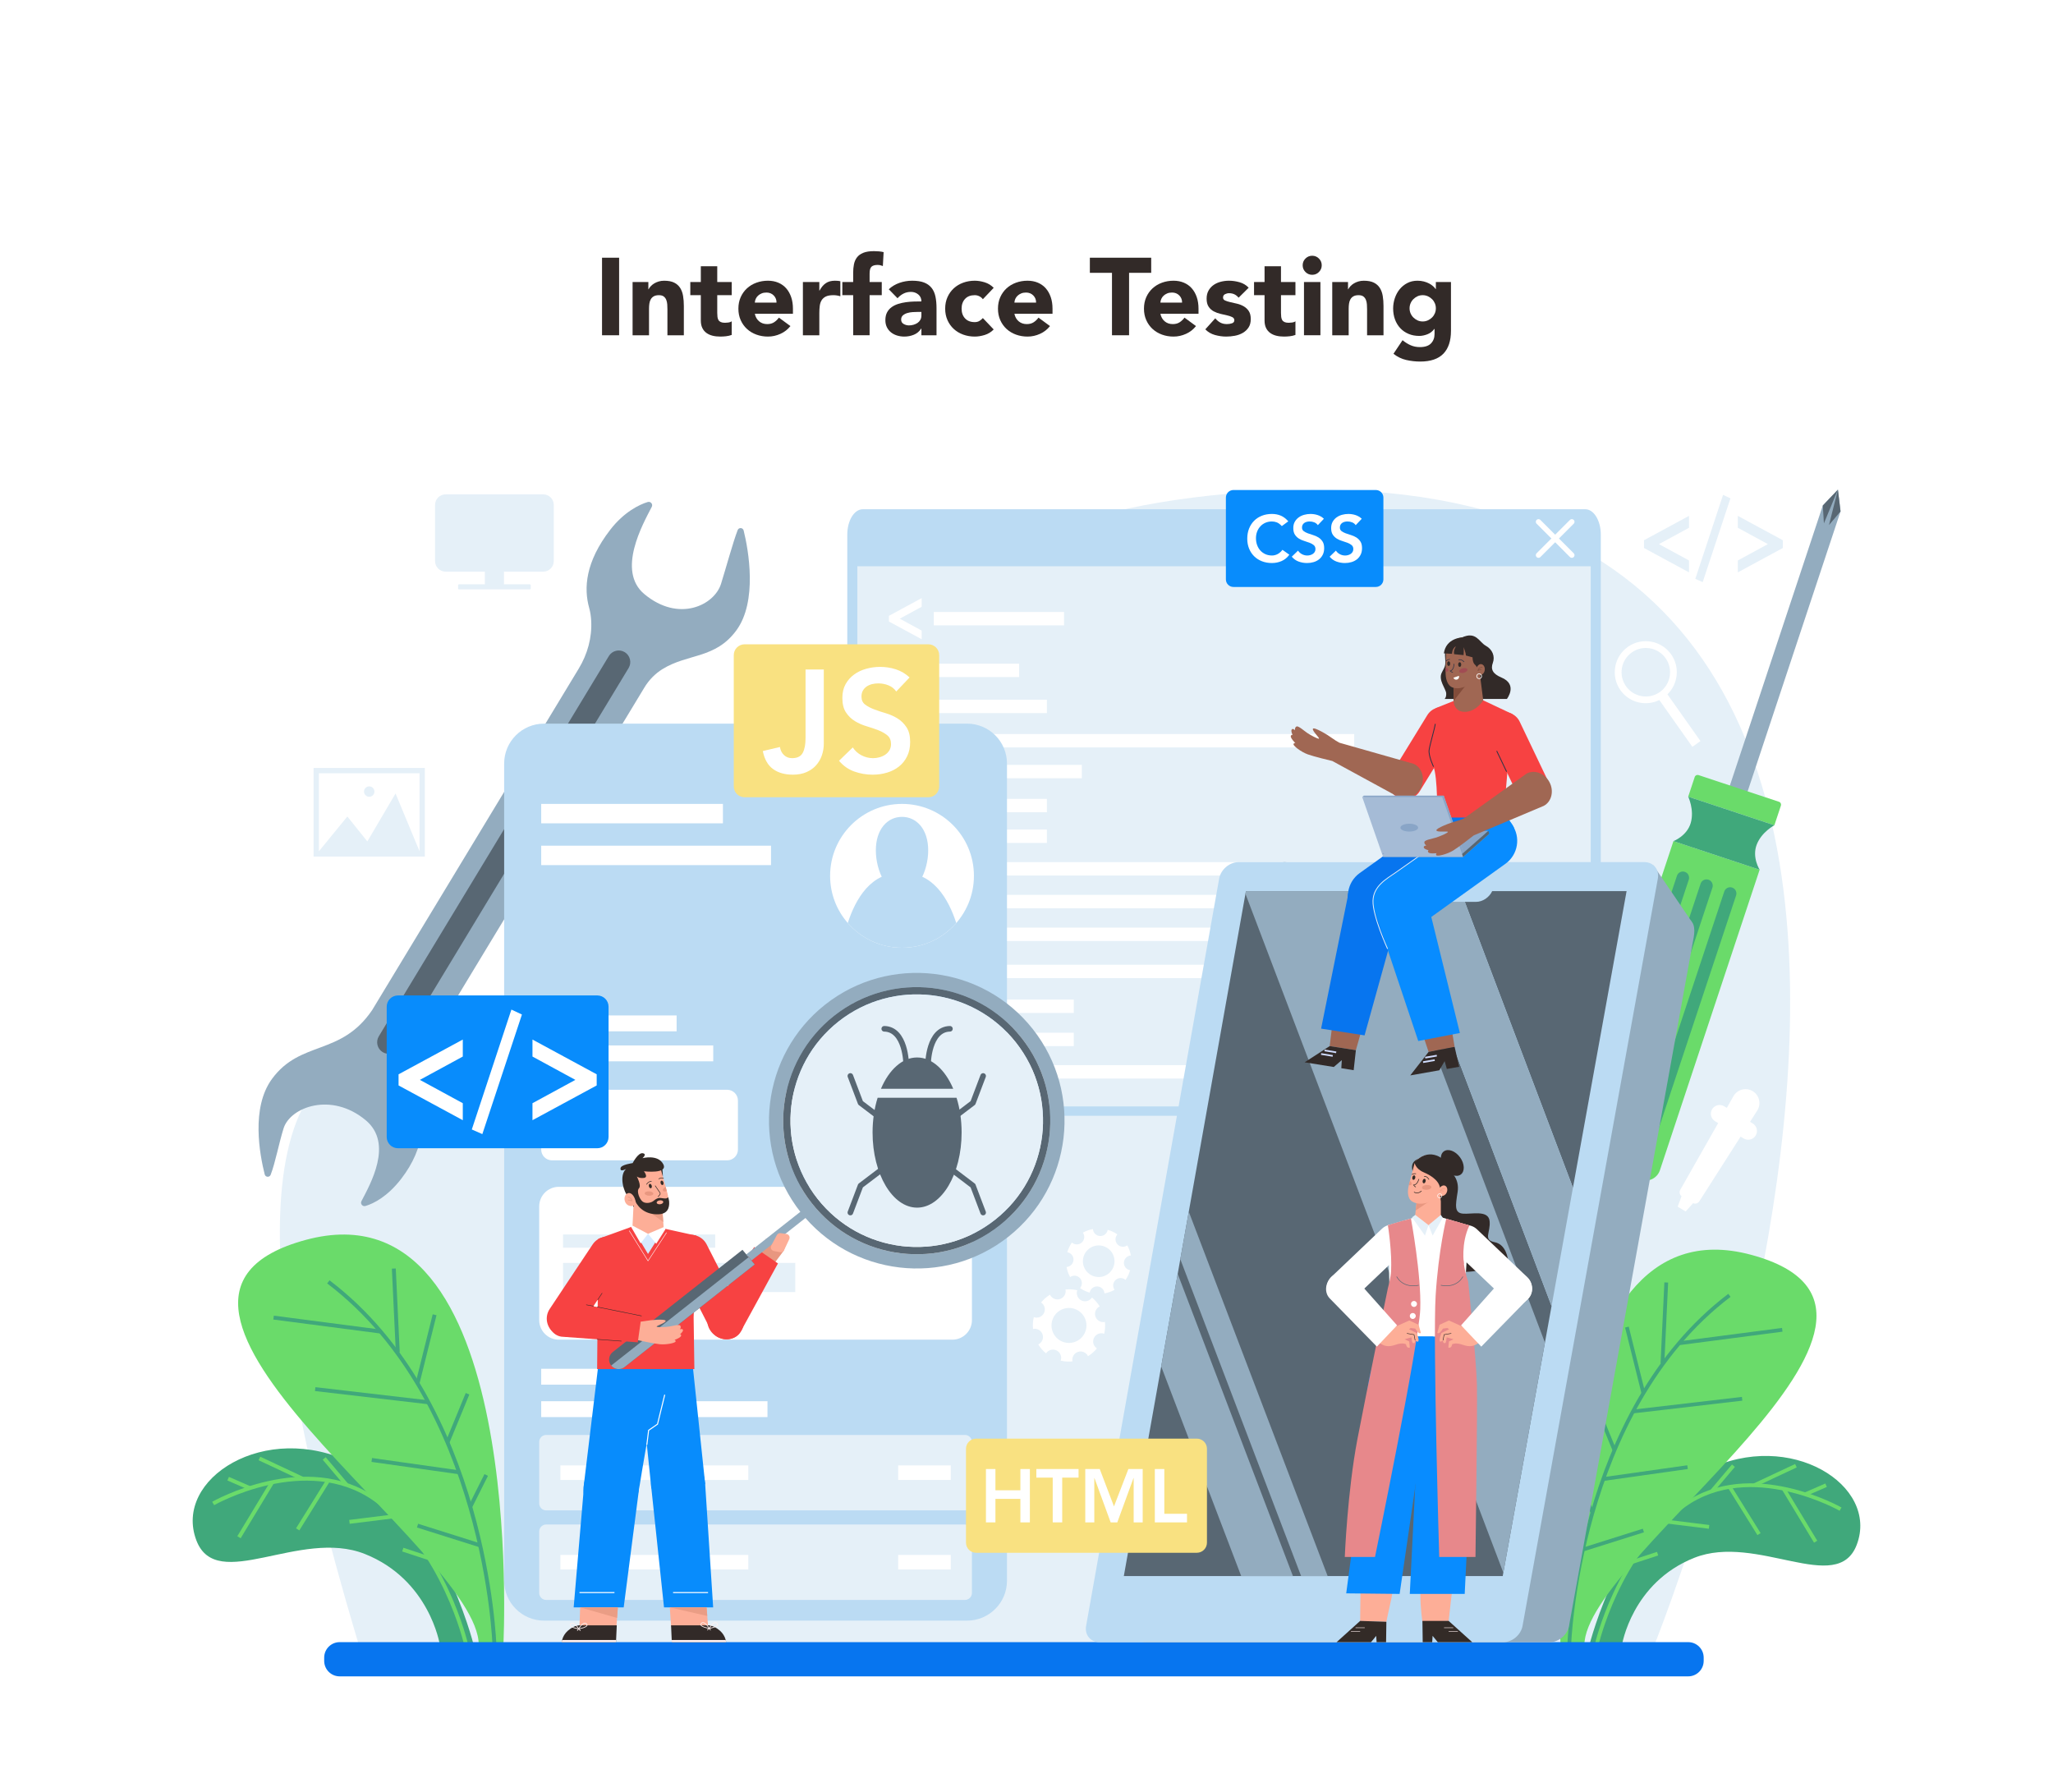 <?xml version="1.0" encoding="utf-8"?>
<!-- Generator: Adobe Illustrator 27.5.0, SVG Export Plug-In . SVG Version: 6.00 Build 0)  -->
<svg version="1.1" id="Ñëîé_1" xmlns="http://www.w3.org/2000/svg" xmlns:xlink="http://www.w3.org/1999/xlink" x="0px" y="0px"
	 viewBox="0 0 2521.043 2200" style="enable-background:new 0 0 2521.043 2200;" xml:space="preserve">
<rect x="0" y="0" style="fill:#FFFFFF;" width="2521.043" height="2200"/>
<g>
	<path style="fill:#322A28;" d="M739.279,316.44h20.982v95.226h-20.982V316.44z"/>
	<path style="fill:#322A28;" d="M776.803,346.299h19.368v8.877h0.269c0.626-1.254,1.523-2.509,2.689-3.767
		c1.164-1.254,2.555-2.374,4.17-3.362c1.614-0.986,3.451-1.792,5.515-2.42c2.061-0.626,4.304-0.943,6.724-0.943
		c5.111,0,9.235,0.788,12.374,2.355c3.138,1.569,5.581,3.744,7.331,6.523c1.748,2.78,2.935,6.052,3.564,9.819
		c0.626,3.767,0.941,7.848,0.941,12.239v36.046h-20.174v-32.011c0-1.882-0.067-3.832-0.202-5.85
		c-0.134-2.017-0.538-3.877-1.21-5.581c-0.672-1.702-1.704-3.093-3.094-4.17c-1.391-1.076-3.385-1.614-5.986-1.614
		c-2.601,0-4.707,0.471-6.321,1.412c-1.614,0.941-2.848,2.199-3.698,3.767c-0.854,1.569-1.413,3.341-1.682,5.311
		c-0.269,1.974-0.403,4.036-0.403,6.187v32.549h-20.175V346.299z"/>
	<path style="fill:#322A28;" d="M898.523,362.44h-17.754v21.788c0,1.796,0.088,3.431,0.269,4.91c0.178,1.479,0.582,2.758,1.21,3.832
		c0.626,1.076,1.591,1.907,2.892,2.49c1.298,0.583,3.026,0.874,5.178,0.874c1.076,0,2.488-0.112,4.236-0.336
		c1.748-0.223,3.071-0.741,3.968-1.547v16.812c-2.242,0.806-4.573,1.344-6.994,1.614c-2.421,0.268-4.798,0.403-7.128,0.403
		c-3.409,0-6.546-0.36-9.416-1.076c-2.87-0.716-5.38-1.86-7.531-3.429c-2.152-1.569-3.833-3.609-5.044-6.119
		c-1.21-2.51-1.815-5.559-1.815-9.148V362.44h-12.912v-16.141h12.912v-19.367h20.174v19.367h17.754V362.44z"/>
	<path style="fill:#322A28;" d="M970.615,400.368c-3.228,4.125-7.309,7.31-12.239,9.549c-4.933,2.241-10.044,3.363-15.333,3.363
		c-5.023,0-9.751-0.808-14.19-2.42c-4.439-1.614-8.295-3.922-11.567-6.928c-3.274-3.004-5.851-6.611-7.734-10.827
		c-1.883-4.213-2.824-8.921-2.824-14.121c0-5.199,0.941-9.907,2.824-14.123c1.883-4.213,4.459-7.822,7.734-10.827
		c3.272-3.004,7.128-5.311,11.567-6.926c4.439-1.614,9.167-2.422,14.19-2.422c4.661,0,8.897,0.808,12.71,2.422
		c3.811,1.614,7.038,3.922,9.684,6.926c2.645,3.005,4.684,6.615,6.12,10.827c1.432,4.217,2.151,8.924,2.151,14.123v6.32h-46.806
		c0.807,3.857,2.556,6.928,5.246,9.213c2.69,2.287,6.006,3.431,9.953,3.431c3.317,0,6.12-0.741,8.407-2.22
		c2.286-1.479,4.28-3.384,5.984-5.716L970.615,400.368z M953.534,371.585c0.088-3.407-1.032-6.322-3.363-8.742
		c-2.333-2.42-5.336-3.632-9.012-3.632c-2.242,0-4.216,0.36-5.918,1.076c-1.704,0.718-3.161,1.637-4.371,2.758
		c-1.21,1.121-2.152,2.421-2.825,3.9c-0.672,1.479-1.055,3.026-1.144,4.64H953.534z"/>
	<path style="fill:#322A28;" d="M985.945,346.299h20.175v10.492h0.269c2.151-4.035,4.707-7.061,7.666-9.078
		c2.959-2.019,6.678-3.028,11.163-3.028c1.164,0,2.331,0.047,3.498,0.135c1.164,0.09,2.24,0.27,3.228,0.538v18.426
		c-1.435-0.446-2.848-0.784-4.236-1.009c-1.392-0.223-2.848-0.336-4.371-0.336c-3.857,0-6.906,0.538-9.146,1.614
		c-2.242,1.076-3.967,2.578-5.178,4.505c-1.21,1.929-1.996,4.237-2.353,6.926c-0.36,2.69-0.538,5.649-0.538,8.878v27.303h-20.175
		V346.299z"/>
	<path style="fill:#322A28;" d="M1047.681,362.44h-13.315v-16.141h13.315v-11.566c0-3.585,0.313-6.971,0.941-10.154
		c0.626-3.182,1.837-5.986,3.632-8.407c1.792-2.421,4.371-4.325,7.734-5.716c3.363-1.389,7.778-2.085,13.248-2.085
		c2.063,0,4.08,0.09,6.053,0.27c1.971,0.18,3.901,0.493,5.783,0.941l-0.941,17.082c-1.166-0.448-2.242-0.786-3.228-1.009
		c-0.988-0.223-2.108-0.337-3.363-0.337c-3.228,0-5.649,0.696-7.263,2.085c-1.614,1.391-2.421,4.237-2.421,8.54v10.357h14.93v16.141
		h-14.93v49.226h-20.174V362.44z"/>
	<path style="fill:#322A28;" d="M1131.472,403.462h-0.269c-2.242,3.497-5.224,6.009-8.944,7.531
		c-3.722,1.524-7.645,2.287-11.768,2.287c-3.049,0-5.985-0.427-8.81-1.279c-2.824-0.851-5.312-2.128-7.464-3.832
		c-2.152-1.702-3.857-3.81-5.112-6.322c-1.256-2.509-1.882-5.424-1.882-8.742c0-3.767,0.694-6.948,2.085-9.549
		c1.389-2.6,3.272-4.753,5.649-6.457c2.375-1.702,5.087-3.026,8.137-3.967c3.048-0.941,6.208-1.635,9.482-2.085
		c3.273-0.448,6.544-0.716,9.819-0.806c3.272-0.088,6.299-0.135,9.078-0.135c0-3.585-1.278-6.433-3.833-8.54
		c-2.555-2.107-5.581-3.161-9.078-3.161c-3.318,0-6.344,0.696-9.079,2.085c-2.736,1.391-5.178,3.294-7.33,5.716l-10.76-11.03
		c3.766-3.497,8.158-6.12,13.18-7.869c5.021-1.747,10.222-2.623,15.602-2.623c5.918,0,10.781,0.741,14.594,2.22
		c3.81,1.479,6.859,3.654,9.146,6.523c2.286,2.872,3.877,6.389,4.774,10.559c0.895,4.17,1.345,8.99,1.345,14.459v33.221h-18.561
		V403.462z M1126.496,383.018c-1.526,0-3.43,0.067-5.716,0.201c-2.286,0.135-4.485,0.517-6.59,1.144
		c-2.108,0.628-3.901,1.569-5.38,2.825c-1.48,1.256-2.22,3.005-2.22,5.244c0,2.422,1.03,4.216,3.094,5.381
		c2.062,1.166,4.214,1.749,6.456,1.749c1.971,0,3.877-0.27,5.716-0.808c1.837-0.538,3.474-1.299,4.909-2.285
		c1.433-0.986,2.576-2.24,3.429-3.767c0.851-1.524,1.278-3.317,1.278-5.381v-4.303H1126.496z"/>
	<path style="fill:#322A28;" d="M1206.925,367.416c-0.988-1.432-2.377-2.623-4.17-3.564c-1.794-0.941-3.722-1.412-5.783-1.412
		c-5.111,0-9.079,1.526-11.904,4.573c-2.824,3.048-4.237,7.04-4.237,11.971c0,4.931,1.413,8.922,4.237,11.969
		c2.825,3.05,6.793,4.573,11.904,4.573c2.24,0,4.169-0.491,5.783-1.479c1.614-0.984,3.004-2.15,4.17-3.497l13.315,13.988
		c-3.139,3.228-6.839,5.493-11.096,6.793c-4.26,1.297-8.318,1.95-12.172,1.95c-5.023,0-9.751-0.808-14.19-2.42
		c-4.439-1.614-8.295-3.922-11.567-6.928c-3.275-3.004-5.851-6.611-7.734-10.827c-1.883-4.213-2.825-8.921-2.825-14.121
		c0-5.199,0.941-9.907,2.825-14.123c1.883-4.213,4.459-7.822,7.734-10.827c3.272-3.004,7.128-5.311,11.567-6.926
		c4.439-1.614,9.167-2.422,14.19-2.422c3.854,0,7.912,0.652,12.172,1.952c4.258,1.301,7.957,3.564,11.096,6.791L1206.925,367.416z"
		/>
	<path style="fill:#322A28;" d="M1289.371,400.368c-3.228,4.125-7.309,7.31-12.239,9.549c-4.933,2.241-10.044,3.363-15.333,3.363
		c-5.023,0-9.751-0.808-14.19-2.42c-4.439-1.614-8.295-3.922-11.567-6.928c-3.274-3.004-5.85-6.611-7.734-10.827
		c-1.883-4.213-2.824-8.921-2.824-14.121c0-5.199,0.941-9.907,2.824-14.123c1.883-4.213,4.459-7.822,7.734-10.827
		c3.272-3.004,7.128-5.311,11.567-6.926c4.439-1.614,9.167-2.422,14.19-2.422c4.661,0,8.897,0.808,12.71,2.422
		c3.811,1.614,7.038,3.922,9.684,6.926c2.645,3.005,4.684,6.615,6.12,10.827c1.432,4.217,2.151,8.924,2.151,14.123v6.32h-46.806
		c0.807,3.857,2.556,6.928,5.246,9.213c2.69,2.287,6.006,3.431,9.953,3.431c3.317,0,6.12-0.741,8.407-2.22
		c2.286-1.479,4.28-3.384,5.984-5.716L1289.371,400.368z M1272.291,371.585c0.088-3.407-1.032-6.322-3.363-8.742
		c-2.333-2.42-5.336-3.632-9.011-3.632c-2.242,0-4.216,0.36-5.918,1.076c-1.704,0.718-3.161,1.637-4.371,2.758
		c-1.21,1.121-2.152,2.421-2.824,3.9c-0.672,1.479-1.055,3.026-1.144,4.64H1272.291z"/>
	<path style="fill:#322A28;" d="M1365.495,335.001h-27.169V316.44h75.32v18.561h-27.169v76.665h-20.983V335.001z"/>
	<path style="fill:#322A28;" d="M1468.655,400.368c-3.228,4.125-7.309,7.31-12.239,9.549c-4.933,2.241-10.044,3.363-15.333,3.363
		c-5.023,0-9.751-0.808-14.19-2.42c-4.439-1.614-8.295-3.922-11.567-6.928c-3.275-3.004-5.85-6.611-7.734-10.827
		c-1.883-4.213-2.825-8.921-2.825-14.121c0-5.199,0.941-9.907,2.825-14.123c1.883-4.213,4.459-7.822,7.734-10.827
		c3.272-3.004,7.128-5.311,11.567-6.926c4.439-1.614,9.167-2.422,14.19-2.422c4.661,0,8.897,0.808,12.71,2.422
		c3.811,1.614,7.038,3.922,9.684,6.926c2.645,3.005,4.684,6.615,6.121,10.827c1.432,4.217,2.151,8.924,2.151,14.123v6.32h-46.806
		c0.807,3.857,2.556,6.928,5.246,9.213c2.69,2.287,6.006,3.431,9.953,3.431c3.317,0,6.12-0.741,8.407-2.22
		c2.286-1.479,4.28-3.384,5.984-5.716L1468.655,400.368z M1451.574,371.585c0.088-3.407-1.032-6.322-3.363-8.742
		c-2.333-2.42-5.336-3.632-9.011-3.632c-2.242,0-4.216,0.36-5.918,1.076c-1.704,0.718-3.161,1.637-4.371,2.758
		c-1.21,1.121-2.152,2.421-2.824,3.9c-0.672,1.479-1.055,3.026-1.144,4.64H1451.574z"/>
	<path style="fill:#322A28;" d="M1520.974,365.533c-2.958-3.677-6.859-5.514-11.701-5.514c-1.704,0-3.363,0.403-4.977,1.209
		c-1.614,0.808-2.421,2.199-2.421,4.17c0,1.614,0.828,2.803,2.488,3.564c1.658,0.763,3.766,1.436,6.321,2.017
		c2.556,0.585,5.29,1.211,8.204,1.884c2.913,0.671,5.649,1.727,8.204,3.159c2.555,1.436,4.662,3.386,6.322,5.851
		c1.657,2.467,2.488,5.763,2.488,9.886c0,4.215-0.921,7.689-2.757,10.422c-1.839,2.737-4.193,4.933-7.062,6.592
		c-2.87,1.659-6.099,2.824-9.684,3.497c-3.588,0.673-7.128,1.009-10.626,1.009c-4.573,0-9.191-0.652-13.853-1.95
		c-4.663-1.299-8.607-3.609-11.836-6.928l12.24-13.583c1.882,2.332,3.967,4.102,6.254,5.311c2.286,1.211,4.953,1.817,8.003,1.817
		c2.331,0,4.439-0.338,6.322-1.009c1.882-0.673,2.824-1.905,2.824-3.699c0-1.702-0.83-2.981-2.489-3.834
		c-1.66-0.851-3.766-1.567-6.321-2.15c-2.556-0.583-5.292-1.211-8.204-1.884c-2.915-0.671-5.649-1.682-8.204-3.026
		c-2.555-1.344-4.664-3.249-6.322-5.716c-1.66-2.466-2.488-5.76-2.488-9.884c0-3.855,0.784-7.173,2.354-9.954
		c1.567-2.779,3.632-5.064,6.187-6.86c2.555-1.792,5.491-3.114,8.81-3.967c3.316-0.851,6.678-1.279,10.087-1.279
		c4.304,0,8.652,0.63,13.046,1.884c4.393,1.256,8.114,3.497,11.164,6.725L1520.974,365.533z"/>
	<path style="fill:#322A28;" d="M1590.778,362.44h-17.754v21.788c0,1.796,0.088,3.431,0.269,4.91
		c0.178,1.479,0.582,2.758,1.21,3.832c0.626,1.076,1.591,1.907,2.892,2.49c1.298,0.583,3.026,0.874,5.178,0.874
		c1.076,0,2.488-0.112,4.236-0.336c1.748-0.223,3.071-0.741,3.968-1.547v16.812c-2.242,0.806-4.573,1.344-6.994,1.614
		c-2.421,0.268-4.798,0.403-7.128,0.403c-3.409,0-6.546-0.36-9.416-1.076c-2.87-0.716-5.38-1.86-7.531-3.429
		c-2.152-1.569-3.833-3.609-5.044-6.119c-1.21-2.51-1.815-5.559-1.815-9.148V362.44h-12.912v-16.141h12.912v-19.367h20.174v19.367
		h17.754V362.44z"/>
	<path style="fill:#322A28;" d="M1599.654,325.721c0-3.227,1.144-5.984,3.43-8.27c2.286-2.287,5.043-3.431,8.272-3.431
		c3.228,0,5.985,1.144,8.272,3.431c2.286,2.285,3.429,5.043,3.429,8.27c0,3.228-1.143,5.987-3.429,8.272
		c-2.286,2.287-5.044,3.431-8.272,3.431c-3.229,0-5.985-1.144-8.272-3.431C1600.798,331.707,1599.654,328.949,1599.654,325.721z
		 M1601.268,346.299h20.175v65.367h-20.175V346.299z"/>
	<path style="fill:#322A28;" d="M1635.968,346.299h19.368v8.877h0.269c0.626-1.254,1.523-2.509,2.69-3.767
		c1.164-1.254,2.555-2.374,4.17-3.362c1.614-0.986,3.451-1.792,5.515-2.42c2.061-0.626,4.304-0.943,6.724-0.943
		c5.111,0,9.235,0.788,12.374,2.355c3.138,1.569,5.582,3.744,7.331,6.523c1.748,2.78,2.935,6.052,3.564,9.819
		c0.626,3.767,0.941,7.848,0.941,12.239v36.046h-20.174v-32.011c0-1.882-0.068-3.832-0.203-5.85
		c-0.134-2.017-0.538-3.877-1.21-5.581c-0.672-1.702-1.704-3.093-3.094-4.17c-1.391-1.076-3.385-1.614-5.985-1.614
		c-2.601,0-4.707,0.471-6.321,1.412c-1.614,0.941-2.848,2.199-3.698,3.767c-0.854,1.569-1.413,3.341-1.682,5.311
		c-0.269,1.974-0.403,4.036-0.403,6.187v32.549h-20.175V346.299z"/>
	<path style="fill:#322A28;" d="M1781.764,406.152c0,12.374-3.117,21.765-9.348,28.177c-6.233,6.41-15.715,9.616-28.446,9.616
		c-5.83,0-11.567-0.651-17.216-1.95c-5.649-1.301-10.85-3.834-15.602-7.599l11.164-16.679c3.138,2.6,6.433,4.661,9.885,6.187
		c3.451,1.524,7.24,2.287,11.365,2.287c6.187,0,10.736-1.504,13.652-4.507c2.912-3.004,4.371-6.838,4.371-11.499v-6.322h-0.269
		c-2.333,3.14-5.224,5.36-8.676,6.658c-3.453,1.299-6.704,1.95-9.751,1.95c-4.842,0-9.235-0.827-13.18-2.488
		c-3.947-1.657-7.331-3.988-10.155-6.993c-2.824-3.004-4.999-6.568-6.523-10.692c-1.526-4.123-2.286-8.652-2.286-13.585
		c0-4.303,0.693-8.517,2.085-12.642c1.388-4.123,3.362-7.754,5.917-10.895c2.556-3.137,5.671-5.669,9.348-7.599
		c3.676-1.927,7.845-2.893,12.508-2.893c2.869,0,5.491,0.317,7.869,0.943c2.375,0.628,4.505,1.434,6.389,2.42
		c1.882,0.988,3.497,2.085,4.842,3.294c1.345,1.211,2.421,2.402,3.228,3.566h0.269v-8.609h18.561V406.152z M1730.923,378.579
		c0,2.152,0.403,4.194,1.21,6.121c0.807,1.929,1.951,3.63,3.43,5.111c1.479,1.479,3.182,2.668,5.111,3.564
		c1.927,0.896,4.056,1.344,6.389,1.344c2.24,0,4.349-0.448,6.322-1.344c1.97-0.896,3.698-2.085,5.177-3.564
		c1.48-1.481,2.623-3.182,3.43-5.111c0.807-1.927,1.21-3.969,1.21-6.121c0-2.15-0.403-4.19-1.21-6.12
		c-0.807-1.927-1.95-3.632-3.43-5.111c-1.479-1.479-3.207-2.666-5.177-3.564c-1.973-0.894-4.082-1.344-6.322-1.344
		c-2.332,0-4.461,0.45-6.389,1.344c-1.929,0.898-3.632,2.085-5.111,3.564c-1.479,1.479-2.623,3.184-3.43,5.111
		C1731.326,374.388,1730.923,376.428,1730.923,378.579z"/>
</g>
<g>
	<path style="fill:#E5F0F8;" d="M2028.858,2026.666c0,0,622.951-1523.564-520.232-1420.434
		c-489.633,44.171-398.228,312.145-614.477,562.877c-140.17,162.521-409.76,29.569-510.786,171.585s17.696,546.958,59.342,685.972
		H2028.858z"/>
	<g>
		<path style="fill:#40A87B;" d="M581.516,2019.295c0,0-42.701-170.332-149.144-222.9s-220.05,19.401-191.202,95.079
			c24.875,65.256,127.161-14.982,206.745,16.571c79.584,31.553,92.13,111.25,92.13,111.25H581.516z"/>
		<path style="fill:none;stroke:#6ADB6A;stroke-width:4.796;stroke-miterlimit:10;" d="M261.746,1846.092
			c0,0,114.241-65.105,199-4.914c84.759,60.191,111.583,178.117,111.583,178.117"/>
		
			<line style="fill:none;stroke:#6ADB6A;stroke-width:4.796;stroke-miterlimit:10;" x1="280.172" y1="1815.644" x2="306.751" y2="1827.231"/>
		
			<line style="fill:none;stroke:#6ADB6A;stroke-width:4.796;stroke-miterlimit:10;" x1="318.559" y1="1790.814" x2="371.499" y2="1815.644"/>
		
			<line style="fill:none;stroke:#6ADB6A;stroke-width:4.796;stroke-miterlimit:10;" x1="398.097" y1="1790.814" x2="425.64" y2="1823.349"/>
		
			<line style="fill:none;stroke:#6ADB6A;stroke-width:4.796;stroke-miterlimit:10;" x1="450.304" y1="1812.618" x2="462.685" y2="1842.58"/>
		
			<line style="fill:none;stroke:#6ADB6A;stroke-width:4.796;stroke-miterlimit:10;" x1="293.461" y1="1887.55" x2="334.264" y2="1820.047"/>
		
			<line style="fill:none;stroke:#6ADB6A;stroke-width:4.796;stroke-miterlimit:10;" x1="365.545" y1="1877.876" x2="402.968" y2="1817.776"/>
		
			<line style="fill:none;stroke:#6ADB6A;stroke-width:4.796;stroke-miterlimit:10;" x1="429.114" y1="1868.663" x2="485.375" y2="1861.672"/>
		
			<line style="fill:none;stroke:#6ADB6A;stroke-width:4.796;stroke-miterlimit:10;" x1="494.612" y1="1902.751" x2="526.86" y2="1913.339"/>
	</g>
	<g>
		<path style="fill:#6ADB6A;" d="M618.138,2019.791c0,0,30.131-570.946-242.573-497.371
			c-272.703,73.575,212.724,381.288,212.311,497.371H618.138z"/>
		<path style="fill:none;stroke:#40A87B;stroke-width:4.796;stroke-miterlimit:10;" d="M607.117,2019.791
			c0,0-9.522-298.3-203.913-445.799"/>
		
			<line style="fill:none;stroke:#40A87B;stroke-width:4.796;stroke-miterlimit:10;" x1="488.464" y1="1660.486" x2="483.607" y2="1557.623"/>
		
			<line style="fill:none;stroke:#40A87B;stroke-width:4.796;stroke-miterlimit:10;" x1="335.949" y1="1617.864" x2="467.342" y2="1634.99"/>
		
			<line style="fill:none;stroke:#40A87B;stroke-width:4.796;stroke-miterlimit:10;" x1="387.047" y1="1705.655" x2="525.971" y2="1721.841"/>
		
			<line style="fill:none;stroke:#40A87B;stroke-width:4.796;stroke-miterlimit:10;" x1="456.509" y1="1792.655" x2="563.811" y2="1807.819"/>
		
			<line style="fill:none;stroke:#40A87B;stroke-width:4.796;stroke-miterlimit:10;" x1="574.104" y1="1711.365" x2="549.51" y2="1771.118"/>
		
			<line style="fill:none;stroke:#40A87B;stroke-width:4.796;stroke-miterlimit:10;" x1="533.691" y1="1614.386" x2="512.724" y2="1698.512"/>
		
			<line style="fill:none;stroke:#40A87B;stroke-width:4.796;stroke-miterlimit:10;" x1="597.064" y1="1811.118" x2="577.469" y2="1850.173"/>
		
			<line style="fill:none;stroke:#40A87B;stroke-width:4.796;stroke-miterlimit:10;" x1="512.724" y1="1873.306" x2="589.614" y2="1897.548"/>
	</g>
	<g>
		<path style="fill:#40A87B;" d="M1951.668,2020.144c0,0,41.198-164.336,143.894-215.053
			c102.696-50.717,212.304,18.718,184.471,91.732c-23.999,62.959-122.685-14.455-199.468,15.988
			c-76.783,30.443-88.886,107.334-88.886,107.334H1951.668z"/>
		<path style="fill:none;stroke:#6ADB6A;stroke-width:4.628;stroke-miterlimit:10;" d="M2260.182,1853.038
			c0,0-110.219-62.813-191.995-4.741c-81.776,58.072-107.655,171.847-107.655,171.847"/>
		
			<line style="fill:none;stroke:#6ADB6A;stroke-width:4.628;stroke-miterlimit:10;" x1="2242.405" y1="1823.661" x2="2216.761" y2="1834.841"/>
		
			<line style="fill:none;stroke:#6ADB6A;stroke-width:4.628;stroke-miterlimit:10;" x1="2205.369" y1="1799.706" x2="2154.292" y2="1823.661"/>
		
			<line style="fill:none;stroke:#6ADB6A;stroke-width:4.628;stroke-miterlimit:10;" x1="2128.63" y1="1799.706" x2="2102.057" y2="1831.095"/>
		
			<line style="fill:none;stroke:#6ADB6A;stroke-width:4.628;stroke-miterlimit:10;" x1="2078.261" y1="1820.742" x2="2066.316" y2="1849.65"/>
		
			<line style="fill:none;stroke:#6ADB6A;stroke-width:4.628;stroke-miterlimit:10;" x1="2229.583" y1="1893.036" x2="2190.217" y2="1827.91"/>
		
			<line style="fill:none;stroke:#6ADB6A;stroke-width:4.628;stroke-miterlimit:10;" x1="2160.037" y1="1883.703" x2="2123.931" y2="1825.718"/>
		
			<line style="fill:none;stroke:#6ADB6A;stroke-width:4.628;stroke-miterlimit:10;" x1="2098.705" y1="1874.815" x2="2044.425" y2="1868.069"/>
		
			<line style="fill:none;stroke:#6ADB6A;stroke-width:4.628;stroke-miterlimit:10;" x1="2035.513" y1="1907.703" x2="2004.4" y2="1917.918"/>
	</g>
	<g>
		<path style="fill:#6ADB6A;" d="M1916.335,2020.623c0,0-29.07-550.848,234.034-479.863
			c263.104,70.985-205.236,367.866-204.837,479.863H1916.335z"/>
		<path style="fill:none;stroke:#40A87B;stroke-width:4.628;stroke-miterlimit:10;" d="M1926.968,2020.623
			c0,0,9.186-287.8,196.735-430.107"/>
		
			<line style="fill:none;stroke:#40A87B;stroke-width:4.628;stroke-miterlimit:10;" x1="2041.445" y1="1673.966" x2="2046.131" y2="1574.723"/>
		
			<line style="fill:none;stroke:#40A87B;stroke-width:4.628;stroke-miterlimit:10;" x1="2188.59" y1="1632.844" x2="2061.823" y2="1649.367"/>
		
			<line style="fill:none;stroke:#40A87B;stroke-width:4.628;stroke-miterlimit:10;" x1="2139.292" y1="1717.545" x2="2005.258" y2="1733.161"/>
		
			<line style="fill:none;stroke:#40A87B;stroke-width:4.628;stroke-miterlimit:10;" x1="2072.275" y1="1801.482" x2="1968.75" y2="1816.112"/>
		
			<line style="fill:none;stroke:#40A87B;stroke-width:4.628;stroke-miterlimit:10;" x1="1958.819" y1="1723.053" x2="1982.547" y2="1780.703"/>
		
			<line style="fill:none;stroke:#40A87B;stroke-width:4.628;stroke-miterlimit:10;" x1="1997.809" y1="1629.489" x2="2018.039" y2="1710.653"/>
		
			<line style="fill:none;stroke:#40A87B;stroke-width:4.628;stroke-miterlimit:10;" x1="1936.668" y1="1819.295" x2="1955.572" y2="1856.975"/>
		
			<line style="fill:none;stroke:#40A87B;stroke-width:4.628;stroke-miterlimit:10;" x1="2018.039" y1="1879.293" x2="1943.855" y2="1902.682"/>
	</g>
	<path style="fill:#FFFFFF;" d="M2152.286,1339.824c-8.225-4.956-18.915-2.16-23.655,6.187l-8.117,14.297l-3.285-1.979
		c-2.543-1.532-5.468-1.894-8.149-1.229s-5.098,2.351-6.631,4.894c-3.074,5.088-1.43,11.718,3.665,14.78l3.76,2.265l-46.554,81.938
		c-1.513,2.662-0.803,5.984,1.549,7.833l-4.694,12.827l9.76,5.89l9.147-10.144c2.741,1.204,6.002,0.292,7.646-2.3l50.694-79.435
		l3.76,2.265c2.545,1.542,5.478,1.891,8.158,1.226c2.672-0.662,5.091-2.339,6.631-4.894c3.072-5.098,1.43-11.718-3.668-14.79
		l-3.285-1.979l8.838-13.855C2163.022,1355.531,2160.499,1344.773,2152.286,1339.824z"/>
	<g>
		<path style="fill:#BBDBF3;" d="M1946.728,625.309h-887.266c-10.504,0-19.02,13.942-19.02,31.141v72.1v641.467h925.306V728.55
			v-72.1C1965.747,639.252,1957.232,625.309,1946.728,625.309z"/>
		<rect x="1052.809" y="695.298" style="fill:#E5F0F8;" width="900.569" height="663.253"/>
		<path style="fill:#FFFFFF;" d="M1091.564,763.145v-6.966l40.216-21.765v10.64l-26.864,14.608l26.864,14.608v10.64
			L1091.564,763.145z"/>
		<path style="fill:#FFFFFF;" d="M1875.167,1341.346v-10.64l26.864-14.608l-26.864-14.608v-10.64l40.216,21.765v6.966
			L1875.167,1341.346z"/>
		<rect x="1146.697" y="751.446" style="fill:#FFFFFF;" width="159.935" height="16.431"/>
		<rect x="1091.564" y="814.943" style="fill:#FFFFFF;" width="159.935" height="16.431"/>
		<rect x="1125.633" y="859.177" style="fill:#FFFFFF;" width="159.935" height="16.431"/>
		<rect x="1125.633" y="980.92" style="fill:#FFFFFF;" width="159.935" height="16.431"/>
		<rect x="1125.633" y="1018.579" style="fill:#FFFFFF;" width="159.935" height="16.431"/>
		<rect x="1180.59" y="901.305" style="fill:#FFFFFF;" width="482.331" height="16.431"/>
		<rect x="1180.59" y="1058.591" style="fill:#FFFFFF;" width="644.354" height="16.431"/>
		<rect x="1180.59" y="1184.564" style="fill:#FFFFFF;" width="644.354" height="16.431"/>
		<rect x="1241.193" y="1307.882" style="fill:#FFFFFF;" width="617.321" height="16.431"/>
		<rect x="1180.59" y="1227.367" style="fill:#FFFFFF;" width="138.012" height="16.431"/>
		<rect x="1180.59" y="1268.082" style="fill:#FFFFFF;" width="138.012" height="16.431"/>
		<rect x="1180.59" y="1098.804" style="fill:#FFFFFF;" width="644.354" height="16.431"/>
		<rect x="1180.59" y="1139.016" style="fill:#FFFFFF;" width="348.625" height="16.431"/>
		<rect x="1180.59" y="939.172" style="fill:#FFFFFF;" width="147.899" height="16.431"/>
		<g>
			
				<line style="fill:none;stroke:#FFFFFF;stroke-width:6.565;stroke-linecap:round;stroke-linejoin:round;stroke-miterlimit:10;" x1="1889.242" y1="681.667" x2="1930.18" y2="640.729"/>
			
				<line style="fill:none;stroke:#FFFFFF;stroke-width:6.565;stroke-linecap:round;stroke-linejoin:round;stroke-miterlimit:10;" x1="1930.18" y1="681.667" x2="1889.242" y2="640.729"/>
		</g>
	</g>
	<path style="fill:#0775EF;" d="M2073.085,2058.371H417.104c-10.497,0-19.007-8.51-19.007-19.007v-4.004
		c0-10.497,8.509-19.006,19.007-19.006h1655.981c10.497,0,19.007,8.51,19.007,19.006v4.004
		C2092.092,2049.861,2083.582,2058.371,2073.085,2058.371z"/>
	<g>
		<path style="fill:#E5F0F8;" d="M385.071,942.92v108.862h136.641V942.92H385.071z M515.2,1045.271h-0.004l-29.474-70.953
			l-34.638,58.851l-24.549-30.602l-34.939,42.701v-95.836H515.2V1045.271z"/>
		<path style="fill:#E5F0F8;" d="M453.394,978.354c3.529,0,6.389-2.861,6.389-6.389c0-3.529-2.861-6.389-6.389-6.389
			c-3.529,0-6.389,2.861-6.389,6.389C447.005,975.493,449.865,978.354,453.394,978.354z"/>
	</g>
	<path style="fill:#E5F0F8;" d="M667.067,607.024H547.182c-7.144,0-12.935,5.791-12.935,12.935v69.019
		c0,7.144,5.791,12.935,12.935,12.935h48.195v15.57h-31.718c-0.621,0-1.124,0.503-1.124,1.124v3.984c0,0.62,0.503,1.124,1.124,1.124
		h86.931c0.621,0,1.124-0.503,1.124-1.124v-3.984c0-0.621-0.503-1.124-1.124-1.124h-31.718v-15.57h48.195
		c7.144,0,12.935-5.791,12.935-12.935v-69.019C680.002,612.815,674.211,607.024,667.067,607.024z"/>
	<g>
		<path style="fill:#E5F0F8;" d="M2018.816,672.896v-9.571l55.253-29.903v14.619l-36.908,20.07l36.908,20.07v14.618
			L2018.816,672.896z"/>
		<path style="fill:#E5F0F8;" d="M2090.883,714.76l-9.063-3.986l34.068-103.136l9.063,4.253L2090.883,714.76z"/>
		<path style="fill:#E5F0F8;" d="M2189.266,663.325v9.571l-55.253,29.903V688.18l36.908-20.07l-36.908-20.07v-14.619
			L2189.266,663.325z"/>
	</g>
	<path style="fill:#FFFFFF;" d="M1989.857,847.456c10.926,15.469,31.28,20.163,47.778,12.119l40.558,57.424l9.951-7.028
		l-40.553-57.417c13.144-12.845,15.493-33.592,4.549-49.088c-12.139-17.187-35.938-21.35-53.125-9.211
		C1981.829,806.394,1977.719,830.269,1989.857,847.456z M2045.373,808.246c9.453,13.385,6.237,32.07-7.147,41.524
		c-13.461,9.507-32.07,6.236-41.524-7.148c-9.507-13.46-6.313-32.016,7.148-41.523
		C2017.234,791.645,2035.866,794.786,2045.373,808.246z"/>
	<g>
		<path style="fill:#FFFFFF;" d="M1372.123,1515.711c-3.666-2.569-7.693-4.448-11.889-5.64c-0.748,4.523-4.793,7.855-9.477,7.616
			c-4.683-0.239-8.358-3.954-8.641-8.529c-4.284,0.747-8.482,2.207-12.39,4.389c2.663,3.731,2.172,8.94-1.313,12.088
			c-3.486,3.147-8.718,3.105-12.158,0.076c-2.569,3.666-4.448,7.693-5.628,11.879c4.523,0.748,7.844,4.781,7.605,9.465
			c-0.239,4.683-3.966,8.369-8.541,8.652c0.758,4.296,2.218,8.493,4.4,12.402c3.72-2.675,8.942-2.195,12.099,1.303
			c3.147,3.486,3.104,8.741,0.064,12.169c3.666,2.569,7.693,4.448,11.879,5.628c0.748-4.523,4.793-7.854,9.477-7.615
			c4.683,0.239,8.358,3.954,8.641,8.529c4.284-0.747,8.481-2.207,12.39-4.389c-2.663-3.731-2.172-8.94,1.313-12.088
			c3.486-3.147,8.718-3.105,12.158-0.076c2.569-3.666,4.448-7.693,5.628-11.879c-4.523-0.748-7.844-4.781-7.605-9.465
			c0.239-4.683,3.966-8.369,8.541-8.652c-0.747-4.284-2.207-8.481-4.389-12.39c-3.742,2.673-8.952,2.183-12.099-1.303
			C1369.029,1524.383,1369.072,1519.15,1372.123,1515.711z M1363.59,1535.642c7.177,7.949,6.562,20.218-1.399,27.406
			s-20.229,6.55-27.406-1.399c-7.187-7.961-6.572-20.23,1.388-27.417S1356.403,1527.681,1363.59,1535.642z"/>
		<path style="fill:#FFFFFF;" d="M1331.927,1637.026c-5.258,10.615-18.129,14.973-28.76,9.707
			c-10.631-5.266-14.965-18.145-9.707-28.76c5.266-10.631,18.137-14.988,28.768-9.722S1337.193,1626.395,1331.927,1637.026z
			 M1355.899,1637.698c1.151-4.816,1.447-9.722,0.966-14.524c-4.956,1.07-10.029-1.736-11.688-6.651s0.668-10.206,5.259-12.358
			c-2.511-4.103-5.719-7.827-9.554-10.96c-2.755,4.256-8.313,5.871-12.968,3.565s-6.739-7.706-5.023-12.476
			c-4.816-1.151-9.722-1.447-14.508-0.958c1.07,4.956-1.729,10.014-6.643,11.672c-4.915,1.659-10.221-0.676-12.373-5.267
			c-4.111,2.527-7.835,5.735-10.968,9.569c4.264,2.739,5.894,8.305,3.58,12.976c-2.306,4.655-7.729,6.747-12.492,5.015
			c-1.151,4.815-1.447,9.722-0.958,14.508c4.956-1.07,10.029,1.736,11.688,6.651c1.659,4.915-0.668,10.206-5.259,12.358
			c2.511,4.103,5.719,7.827,9.554,10.96c2.755-4.256,8.313-5.87,12.968-3.565c4.655,2.306,6.74,7.706,5.023,12.476
			c4.816,1.151,9.722,1.447,14.508,0.958c-1.07-4.956,1.729-10.014,6.643-11.672c4.915-1.659,10.222,0.676,12.374,5.267
			c4.103-2.511,7.827-5.719,10.96-9.553c-4.272-2.762-5.886-8.321-3.581-12.976
			C1345.721,1638.042,1351.121,1635.958,1355.899,1637.698z"/>
	</g>
	<g>
		<path style="fill:#93ACBF;" d="M905.84,650.885c-5.65,14.554-14.8,48.066-20.464,66.094c-8.208,26.13-51.863,47.743-94.116,12.504
			c-34.299-28.605-1.758-86.17,9.1-107.137c1.709-3.301-1.393-6.99-4.956-5.929c-10.186,3.032-29.098,12.198-45.905,33.899
			c-30.794,39.76-32.717,72.089-26.012,96.035c1.421,5.075,2.179,10.415,2.481,15.712c1.182,20.679-4.55,41.167-15.273,58.889
			L457.025,1240.22c-38.537,56.842-87.842,36.685-123,84.515c-26.089,35.492-15.021,93.192-8.991,117.237
			c0.918,3.662,5.978,4.013,7.344,0.494c5.65-14.554,10.183-38.94,15.846-56.968c8.208-26.13,58.621-45.209,100.875-9.97
			c34.299,28.605,5.604,78.384-5.253,99.351c-1.709,3.301,1.393,6.99,4.956,5.929c10.186-3.032,26.951-11.504,43.758-33.205
			c30.793-39.76,28.877-76.658,22.171-100.604c-2.842-10.15-2.094-21.666-0.173-31.831c2.581-13.655,7.91-26.643,15.104-38.533
			L791.31,844.184c5.531-9.142,13.078-16.948,22.16-22.577c31.281-19.387,64.895-12.382,90.783-47.601
			c26.088-35.492,14.961-98.584,8.931-122.629C912.266,647.716,907.206,647.365,905.84,650.885z"/>
		<path style="fill:#586773;" d="M771.939,820.237l-282.488,466.897c-4.04,6.677-12.809,8.835-19.486,4.795h0
			c-6.677-4.04-8.835-12.808-4.795-19.486l282.488-466.897c4.04-6.677,12.808-8.835,19.486-4.795h0
			C773.821,804.791,775.979,813.56,771.939,820.237z"/>
	</g>
	<g>
		<path style="fill:#BBDBF3;" d="M1187.522,1989.944H668.124c-27.08,0-49.033-21.953-49.033-49.033V937.577
			c0-27.08,21.953-49.033,49.033-49.033h519.397c27.08,0,49.033,21.953,49.033,49.033v1003.334
			C1236.555,1967.991,1214.602,1989.944,1187.522,1989.944z"/>
		<g>
			<path style="fill:#FFFFFF;" d="M1195.967,1075.413c0,48.766-39.542,88.309-88.308,88.309c-26.6,0-50.447-11.763-66.606-30.39
				c-13.55-15.481-21.702-35.753-21.702-57.919c0-48.766,39.542-88.309,88.308-88.309
				C1156.425,987.104,1195.967,1026.646,1195.967,1075.413z"/>
			<path style="fill:#BBDBF3;" d="M1107.658,1072.088c-38.04-2.145-57.24,32.249-66.606,61.244
				c16.16,18.627,40.007,30.39,66.606,30.39s50.447-11.763,66.606-30.39C1164.898,1104.337,1145.699,1069.943,1107.658,1072.088z"/>
			<path style="fill:#BBDBF3;" d="M1139.806,1044.156c0,26.133-14.39,53.495-32.142,53.495s-32.142-27.361-32.142-53.495
				c0-26.133,14.391-41.143,32.142-41.143S1139.806,1018.022,1139.806,1044.156z"/>
		</g>
		<rect x="664.59" y="987.104" style="fill:#FFFFFF;" width="223.159" height="23.853"/>
		<rect x="664.59" y="1038.405" style="fill:#FFFFFF;" width="282.199" height="23.853"/>
		<rect x="664.59" y="1246.844" style="fill:#FFFFFF;" width="166.286" height="19.499"/>
		<rect x="664.59" y="1680.705" style="fill:#FFFFFF;" width="166.286" height="19.499"/>
		<rect x="664.59" y="1720.516" style="fill:#FFFFFF;" width="277.866" height="19.499"/>
		<rect x="664.59" y="1283.677" style="fill:#FFFFFF;" width="211.243" height="19.499"/>
		<path style="fill:#FFFFFF;" d="M892.937,1424.776h-215.12c-7.275,0-13.228-5.953-13.228-13.228v-60.208
			c0-7.275,5.953-13.228,13.228-13.228h215.12c7.275,0,13.228,5.953,13.228,13.228v60.208
			C906.165,1418.824,900.213,1424.776,892.937,1424.776z"/>
		<path style="fill:#FFFFFF;" d="M962.709,1424.776h215.12c7.275,0,13.228-5.953,13.228-13.228v-60.208
			c0-7.275-5.953-13.228-13.228-13.228h-215.12c-7.275,0-13.228,5.953-13.228,13.228v60.208
			C949.481,1418.824,955.433,1424.776,962.709,1424.776z"/>
		<path style="fill:#FFFFFF;" d="M1169.534,1644.956H686.112c-13.188,0-23.978-10.79-23.978-23.978v-139.725
			c0-13.188,10.79-23.978,23.978-23.978h483.421c13.188,0,23.978,10.79,23.978,23.978v139.725
			C1193.511,1634.166,1182.721,1644.956,1169.534,1644.956z"/>
		<g>
			<rect x="691.401" y="1515.773" style="fill:#E5F0F8;" width="186.869" height="16.25"/>
			<rect x="691.401" y="1550.709" style="fill:#E5F0F8;" width="285.178" height="35.749"/>
		</g>
		<path style="fill:#E5F0F8;" d="M1184.979,1854.574H670.667c-4.693,0-8.532-3.839-8.532-8.532v-75.558
			c0-4.693,3.839-8.532,8.532-8.532h514.313c4.693,0,8.532,3.839,8.532,8.532v75.558
			C1193.511,1850.735,1189.672,1854.574,1184.979,1854.574z"/>
		<rect x="688.152" y="1799.326" style="fill:#FFFFFF;" width="230.742" height="17.874"/>
		
			<rect x="1102.919" y="1799.326" transform="matrix(-1 -1.224647e-16 1.224647e-16 -1 2270.413 3616.526)" style="fill:#FFFFFF;" width="64.576" height="17.874"/>
		<path style="fill:#E5F0F8;" d="M1184.979,1964.529H670.667c-4.693,0-8.532-3.839-8.532-8.532v-75.558
			c0-4.693,3.839-8.532,8.532-8.532h514.313c4.693,0,8.532,3.839,8.532,8.532v75.558
			C1193.511,1960.689,1189.672,1964.529,1184.979,1964.529z"/>
		<rect x="688.152" y="1909.281" style="fill:#FFFFFF;" width="230.742" height="17.874"/>
		
			<rect x="1102.919" y="1909.281" transform="matrix(-1 -1.224647e-16 1.224647e-16 -1 2270.413 3836.436)" style="fill:#FFFFFF;" width="64.576" height="17.874"/>
	</g>
	<g>
		<polygon style="fill:#93ACBF;" points="2141.478,985.551 2119.688,978.319 2238.366,620.695 2256.923,601.223 2260.156,627.926 		
			"/>
		<path style="fill:#6ADB6A;" d="M2014.995,1448.634l-70.781-23.489c-9.681-3.213-14.925-13.665-11.712-23.346l122.458-369.014
			l105.839,35.123l-122.458,369.013C2035.129,1446.603,2024.676,1451.847,2014.995,1448.634z"/>
		<path style="fill:#6ADB6A;" d="M2178.911,1013.332l-105.839-35.123l8.02-24.168c0.642-1.934,2.73-2.982,4.664-2.34l98.835,32.799
			c1.934,0.642,2.982,2.73,2.34,4.664L2178.911,1013.332z"/>
		<path style="fill:#40A87B;" d="M2157.162,1037.215c5.972-15.681,21.749-23.884,21.749-23.884l-52.919-17.561l-52.92-17.562
			c0,0,7.742,16.008,3.155,32.148c-4.589,16.14-21.266,22.428-21.266,22.428l52.92,17.562l52.919,17.561
			C2160.8,1067.908,2151.19,1052.896,2157.162,1037.215z"/>
		<path style="fill:#40A87B;" d="M1989.173,1408.057L1989.173,1408.057c-3.995-1.326-6.179-5.679-4.853-9.674l103.991-313.366
			c1.326-3.995,5.679-6.179,9.674-4.853l0,0c3.995,1.326,6.179,5.679,4.853,9.674l-103.991,313.366
			C1997.521,1407.199,1993.168,1409.383,1989.173,1408.057z"/>
		<path style="fill:#40A87B;" d="M2018.227,1417.699L2018.227,1417.699c-3.995-1.326-6.179-5.679-4.853-9.674l103.991-313.366
			c1.326-3.995,5.679-6.179,9.674-4.853l0,0c3.995,1.326,6.179,5.679,4.853,9.674L2027.9,1412.846
			C2026.575,1416.84,2022.221,1419.024,2018.227,1417.699z"/>
		<path style="fill:#40A87B;" d="M1960.119,1398.415L1960.119,1398.415c3.995,1.326,8.348-0.858,9.674-4.853l103.991-313.366
			c1.326-3.995-0.858-8.348-4.853-9.674l0,0c-3.995-1.326-8.348,0.858-9.674,4.853l-103.991,313.366
			C1953.94,1392.736,1956.124,1397.09,1960.119,1398.415z"/>
		<polygon style="fill:#586773;" points="2238.366,620.695 2256.923,601.223 2239.725,642.633 		"/>
		<polygon style="fill:#586773;" points="2260.156,627.926 2256.923,601.223 2245.951,644.699 		"/>
	</g>
	<g>
		<polygon style="fill:#93ACBF;" points="2077.13,1131.396 2030.252,1062.343 2008.151,1172.014 2042.64,1260.766 		"/>
		<path style="fill:#93ACBF;" d="M1407.38,2016.458h495.594c11.125,0,21.768-8.971,23.772-20.039l153.112-845.633
			c2.025-11.183,0.425-22.586-10.76-22.586l-491.051-69.609c-11.185,0-21.866,9.067-23.858,20.25l-163.385,917.578
			C1388.833,2007.487,1396.254,2016.458,1407.38,2016.458z"/>
		<path style="fill:#BBDBF3;" d="M1350.297,2016.458h495.594c11.125,0,21.768-8.971,23.772-20.039l166.138-917.578
			c2.025-11.183-5.401-20.25-16.586-20.25h-498.252c-11.185,0-21.866,9.067-23.858,20.25l-163.385,917.578
			C1331.751,2007.487,1339.172,2016.458,1350.297,2016.458z"/>
		<polygon style="fill:#586773;" points="1529.962,1094.201 1380.042,1935.219 1845.315,1935.219 1905.281,1603.665 
			1717.295,1107.389 1798.739,1107.389 1931.557,1458.381 1997.424,1094.201 		"/>
		<path style="fill:#BBDBF3;" d="M1695.142,1089.177c-0.315,1.758-0.364,3.433-0.147,5.024c0.297,3.015,1.451,5.694,3.203,7.829
			c2.716,3.307,6.912,5.358,11.895,5.358h102.464c8.249,0,16.293-5.61,19.834-13.188c0.788-1.591,1.341-3.266,1.658-5.024
			c0.904-5.025-0.334-9.547-3.047-12.855c-2.714-3.308-6.867-5.36-11.893-5.36h-102.484
			C1706.614,1070.962,1696.935,1079.17,1695.142,1089.177z"/>
		<polygon style="fill:#93ACBF;" points="1717.295,1107.389 1905.281,1603.665 1931.557,1458.381 1798.739,1107.389 		"/>
		<polygon style="fill:#93ACBF;" points="1529.962,1094.201 1529.38,1097.467 1846.072,1931.03 1897.159,1648.572 1687.08,1094.201 
					"/>
		<polygon style="fill:#93ACBF;" points="1459.796,1487.815 1449.397,1546.154 1597.736,1935.219 1630.33,1935.219 		"/>
		<polygon style="fill:#93ACBF;" points="1446.189,1564.148 1425.926,1677.819 1524.171,1935.219 1587.691,1935.219 		"/>
		<path style="fill:#BBDBF3;" d="M1544.497,1998.96h113.479c12.977,0,25.496-10.563,27.82-23.474l0,0
			c2.325-12.913-6.394-23.48-19.374-23.48h-113.509c-12.981,0-25.494,10.567-27.806,23.48l0,0
			C1522.794,1988.398,1531.52,1998.96,1544.497,1998.96z"/>
	</g>
	<g>
		<polygon style="fill:#FDAE97;" points="817.299,1539.703 775.018,1538.985 777.233,1494.589 778.291,1473.358 778.35,1472.301 
			811.433,1458.393 812.511,1473.398 813.309,1484.333 		"/>
		<path style="fill:#088CFC;" d="M734.612,1677.129l-17.78,147.182c-0.559,3.721-0.541,7.588,0.218,11.492
			c3.572,18.378,21.366,30.38,39.744,26.807c18.378-3.572,25.411-17.762,28.712-38.864c6.336-40.508,28.466-162.044,28.466-162.044
			L734.612,1677.129z"/>
		<polygon style="fill:#088CFC;" points="849.899,1669.721 784.587,1674.103 784.912,1746.462 792.664,1757.926 799.85,1827.682 
			865.961,1822.397 		"/>
		<path style="fill:#F74242;" d="M680.884,1636.859l0.222,0.147c9.743,6.483,23.02,3.816,29.503-5.927l52.825-79.388
			c6.483-9.743,3.816-23.019-5.927-29.503l-0.222-0.147c-9.743-6.483-23.02-3.816-29.503,5.927l-52.825,79.388
			C668.474,1617.1,671.141,1630.376,680.884,1636.859z"/>
		<polygon style="fill:#E89780;" points="962.356,1535.821 944.95,1559.117 922.288,1545.321 940.666,1521.148 966.413,1523.574 		
			"/>
		<path style="fill:#F74242;" d="M880.282,1641.198c10.557,6.14,23.693,3.527,29.084-5.805l26.68-48.758l9.411-17.283l9.849-17.989
			l-16.378-11.32l-11.629-8.031l-1.122-0.792l-11.952,17.735l-10.977,16.244l-32.298,47.834
			C865.558,1622.365,869.724,1635.058,880.282,1641.198z"/>
		<path style="fill:#FDAE97;" d="M796.707,1521.137c15.514,0.342,22.121-7.37,24.114-10.399l-5.801-2.621l-38.364-1.93l-4.609,1.475
			C773.992,1511.283,780.858,1520.788,796.707,1521.137z"/>
		<path style="fill:#F74242;" d="M851.763,1617.658l0.918,63.444H733.256l1.416-159.948l40.982-14.809
			c0.459,0.842,0.957,1.722,1.569,2.64l0.153,0.191c2.219,2.832,6.467,5.51,18.367,5.778c9.911,0.23,14.77-1.148,17.525-2.946
			l0.038-0.038c1.492-0.995,2.372-2.181,3.061-3.252l38.686,8.533l-2.602,80.74L851.763,1617.658z"/>
		<path style="fill:#088CFC;" d="M704.45,1973.703l61.434-0.042l18.518-142.963c1.933-18.631-11.572-35.314-30.179-37.275
			c-18.631-1.933-35.288,11.571-37.249,30.177c-0.176,1.617-0.197,3.197-0.138,4.798l-10.695,125.482L704.45,1973.703
			L704.45,1973.703z"/>
		<path style="fill:#F74242;" d="M901.685,1642.132L901.685,1642.132c-10.589,5.397-23.668,1.15-29.066-9.439l-43.374-85.095
			c-5.397-10.589-1.15-23.668,9.439-29.066l0,0c10.589-5.397,23.668-1.15,29.066,9.439l43.374,85.095
			C916.521,1623.655,912.273,1636.734,901.685,1642.132z"/>
		<g>
			<path style="fill:#93ACBF;" d="M1238.136,1518.651c78.637-61.981,92.171-176.329,30.189-254.966
				c-61.978-78.593-176.329-92.171-254.966-30.19c-78.593,61.979-92.123,176.37-30.189,254.967
				C1045.152,1567.098,1159.543,1580.629,1238.136,1518.651z M996.953,1477.545c-56.068-71.123-43.844-174.195,27.319-230.311
				c71.127-56.024,174.198-43.801,230.267,27.323c56.064,71.079,43.849,174.239-27.275,230.308
				C1156.096,1560.937,1053.021,1548.668,996.953,1477.545z"/>
			<path style="fill:#586773;" d="M1227.263,1504.865c71.124-56.069,83.339-159.229,27.275-230.308
				c-56.068-71.123-159.14-83.347-230.267-27.323c-71.163,56.116-83.387,159.188-27.319,230.311
				C1053.021,1548.668,1156.096,1560.937,1227.263,1504.865z M1003.972,1472.031c-53.012-67.243-41.469-164.719,25.814-217.778
				c67.247-52.967,164.722-41.425,217.734,25.818c53.011,67.243,41.473,164.763-25.77,217.773
				C1154.462,1550.861,1056.983,1539.274,1003.972,1472.031z"/>
			<g>
				<defs>
					<path id="SVGID_1_" d="M1003.972,1472.031c-53.012-67.243-41.469-164.719,25.814-217.778
						c67.247-52.967,164.722-41.425,217.734,25.818c53.011,67.243,41.473,164.763-25.77,217.773
						C1154.462,1550.861,1056.983,1539.274,1003.972,1472.031z"/>
				</defs>
				<use xlink:href="#SVGID_1_"  style="overflow:visible;opacity:0.3;fill:#E5F0F8;"/>
				<clipPath id="SVGID_00000088120602361135751390000015609197800007390345_">
					<use xlink:href="#SVGID_1_"  style="overflow:visible;opacity:0.3;"/>
				</clipPath>
			</g>
			<polygon style="fill:#93ACBF;" points="922.74,1547.815 916.43,1540.241 993.263,1479.712 999.11,1487.646 			"/>
			<path style="fill:#586773;" d="M750.538,1676.709c-0.032-0.027-0.035-0.057-0.067-0.083c-4.02-5.067-3.143-12.435,1.953-16.457
				l159.307-125.559l4.699,5.631l2.885,3.439l3.426,4.135l3.995,4.8l-159.808,125.964
				C761.888,1682.566,754.584,1681.743,750.538,1676.709z"/>
			<path style="fill:#93ACBF;" d="M750.538,1676.709c0.027-0.032,0.083-0.068,0.14-0.102l168.636-132.927l3.426,4.135l3.995,4.8
				l-159.808,125.964C761.888,1682.566,754.584,1681.743,750.538,1676.709z"/>
			<g>
				<path style="fill:#586773;" d="M1081.772,1336.905h88.793c-9.896-23.298-26.116-38.452-44.396-38.452
					C1107.853,1298.454,1091.669,1313.608,1081.772,1336.905z"/>
				<path style="fill:#586773;" d="M1071.498,1390.648c0,50.925,24.466,92.195,54.671,92.195c30.17,0,54.671-41.269,54.671-92.195
					c0-15.429-2.233-29.999-6.219-42.747h-96.903C1073.732,1360.65,1071.498,1375.22,1071.498,1390.648z"/>
				
					<path style="fill:none;stroke:#586773;stroke-width:6.872;stroke-linecap:round;stroke-linejoin:round;stroke-miterlimit:10;" d="
					M1112.716,1306.331c0,0-0.463-42.625-26.872-43.088"/>
				
					<path style="fill:none;stroke:#586773;stroke-width:6.872;stroke-linecap:round;stroke-linejoin:round;stroke-miterlimit:10;" d="
					M1139.621,1306.331c0,0,0.463-42.625,26.872-43.088"/>
				
					<polyline style="fill:none;stroke:#586773;stroke-width:6.872;stroke-linecap:round;stroke-linejoin:round;stroke-miterlimit:10;" points="
					1088.907,1378.608 1056.744,1354.2 1044.223,1321.157 				"/>
				
					<polyline style="fill:none;stroke:#586773;stroke-width:6.872;stroke-linecap:round;stroke-linejoin:round;stroke-miterlimit:10;" points="
					1162.588,1378.608 1194.751,1354.2 1207.272,1321.157 				"/>
				
					<polyline style="fill:none;stroke:#586773;stroke-width:6.872;stroke-linecap:round;stroke-linejoin:round;stroke-miterlimit:10;" points="
					1088.907,1431.426 1056.744,1455.834 1044.223,1488.877 				"/>
				
					<polyline style="fill:none;stroke:#586773;stroke-width:6.872;stroke-linecap:round;stroke-linejoin:round;stroke-miterlimit:10;" points="
					1162.588,1431.426 1194.751,1455.834 1207.272,1488.877 				"/>
			</g>
		</g>
		<path style="fill:#332B27;" d="M813.919,1444.6c0,0,0.334-14.628-3.674-14.628S807.427,1444.565,813.919,1444.6z"/>
		<path style="fill:#D6EAFF;" d="M813.268,1512.008l-17.525,27.704l-18.367-30.536c2.219,2.832,6.467,5.51,18.367,5.778
			C805.654,1515.184,810.513,1513.807,813.268,1512.008z"/>
		<path style="fill:#FDAE97;" d="M829.593,1647.161c-0.254,1.862-11.387,4.253-19.652,3.373c-7.005-0.738-22.971-4.177-27.669-5.224
			l1.761-22.34c2.824-0.138,5.932-0.393,8.571-0.944c6.505-1.304,24.594-2.833,24.793-0.206c0.218,2.601-11.985,6.149-10.999,7.176
			c0.986,1.028,10.537,0.506,14.577-0.041c4.066-0.529,12.558-3.093,14.216-1.382c1.685,1.73-0.154,4.739-0.154,4.739
			s3.137-1.356,3.625,0.757c0.488,2.113-3.865,5.443-3.865,5.443s1.641-0.947,1.602,1.51c-0.058,2.483-8.22,5.203-8.22,5.203
			S829.892,1645.292,829.593,1647.161z"/>
		<path style="fill:#088CFC;" d="M799.614,1825.111l15.776,148.592h60.354l-9.677-149.405c0.079-1.575-0.367-3.333-0.499-4.96
			c-1.654-18.661-16.482-32.597-35.143-30.97C811.792,1790.021,797.987,1806.45,799.614,1825.111z"/>
		<path style="fill:#F74242;" d="M787.728,1615.783l-21.365-4.302l-19.344-3.87l-51.607-10.379
			c-10.682-1.422-20.757,7.296-22.402,19.408c-1.619,12.106,5.804,23.195,16.493,24.643l53.871,3.975l19.575,1.466l20.23,1.497
			L787.728,1615.783z"/>
		<polygon style="fill:#EA9D85;" points="814.475,1500.513 790.708,1483.183 813.309,1484.333 		"/>
		<path style="fill:#FDAE97;" d="M810.943,1433.774c0,0,3.766,13.701,6.437,23.42l2.208,8.033
			c1.744,6.347,2.552,16.251-3.993,20.392c-6.521,4.135-17.152,3.857-26.031-1.687c-8.886-5.568-33.279-34.935-15.583-53.123
			C791.702,1412.614,809.551,1430.631,810.943,1433.774z"/>
		<path style="fill:#332B27;" d="M776.87,1428.16c0,0,6.641-13.098,12.408-12.12c5.767,0.978-0.342,6.06-0.342,6.06
			s19.114-5.03,25.539,7.384c6.425,12.414-23.767,8.7-23.767,8.7s5.975,7.443,0,8.169c-5.975,0.726-8.712-1.815-8.712-1.815
			s5.963,11.046,2.639,14.565c-3.323,3.519,0.782,13.49,4.497,16.324c3.714,2.835,10.4,1.662,13.46-0.928
			c3.06-2.591,5.015-3.34,6.921-3.552c1.906-0.212,6.413,0.933,8.358,0.619c1.195-0.193,2.705-1.431,2.705-1.431
			s1.001,3.422,1.071,4.767c0.147,2.835,1.551,15.506-12.818,16.092c-14.369,0.586-24.168-6.325-29.153-16.789l-1.832,8.169
			c0,0-1.738-9.196-6.758-13.692c-5.021-4.496-11.328-25.317-2.243-33.333c0,0-7.808,4.469-6.807-1.119
			C762.791,1430.002,776.87,1428.16,776.87,1428.16z"/>
		<g>
			<path style="fill:#FDAE97;" d="M779.52,1471.761c1.713,4.457,1.819,7.369-1.68,8.714c-3.499,1.345-8.519-0.33-10.232-4.787
				c-1.713-4.457-0.265-9.16,3.234-10.505C774.341,1463.838,777.807,1467.304,779.52,1471.761z"/>
		</g>
		<path style="fill:#332B27;" d="M796.868,1456.812c0.405,1.472,1.505,2.453,2.457,2.192c0.952-0.262,1.396-1.667,0.992-3.14
			c-0.405-1.472-1.505-2.453-2.457-2.192C796.908,1453.934,796.464,1455.34,796.868,1456.812z"/>
		<path style="fill:#332B27;" d="M814.676,1451.918c0.405,1.472-0.039,2.878-0.992,3.14c-0.952,0.262-2.052-0.719-2.457-2.192
			c-0.405-1.472,0.039-2.878,0.992-3.14C813.171,1449.464,814.271,1450.446,814.676,1451.918z"/>
		<path style="fill:#E89780;" d="M802.281,1465.78c-0.081,1.477-2.528,2.544-5.465,2.382c-2.937-0.162-5.252-1.49-5.171-2.967
			c0.081-1.477,2.528-2.544,5.465-2.382C800.047,1462.974,802.362,1464.303,802.281,1465.78z"/>
		<path style="fill:#E89780;" d="M817.38,1457.194l1.435,5.223c-2.131,0.863-4.101,0.749-4.721-0.315
			C813.393,1460.834,814.857,1458.644,817.38,1457.194z"/>
		<path style="fill:none;stroke:#EA9D85;stroke-width:1.103;stroke-linecap:round;stroke-linejoin:round;stroke-miterlimit:10;" d="
			M771.671,1473.594c2.537,0.037,4.452,0.909,4.452,0.909c-1.346-4.519-4.623-4.694-4.623-4.694"/>
		<path style="fill:none;stroke:#332B27;stroke-width:0.706;stroke-miterlimit:10;" d="M804.472,1455.818l5.833,8.508
			c0.591,0.862,0.519,2.016-0.175,2.797l-1.074,1.21l-1.101,1.24"/>
		<path style="fill:none;stroke:#332B27;stroke-width:0.706;stroke-miterlimit:10;" d="M793.88,1454.411
			c0,0,2.296-3.982,6.255-3.99"/>
		<path style="fill:none;stroke:#332B27;stroke-width:0.706;stroke-miterlimit:10;" d="M815.02,1446.907
			c0,0-3.174-1.703-6.193,0.859"/>
		<polygon style="fill:#FFFFFF;" points="814.925,1506.762 795.747,1514.968 805.825,1527.211 817.299,1509.119 		"/>
		<polygon style="fill:#FFFFFF;" points="776.716,1504.947 795.747,1514.968 786.671,1526.695 775.018,1506.594 		"/>
		<polygon style="fill:#FDAE97;" points="824.099,1996.925 822.481,1973.703 867.7,1973.703 869.466,1996.925 		"/>
		<polygon style="fill:#EA9D85;" points="868.5,1984.223 822.481,1973.703 867.7,1973.703 		"/>
		<polygon style="fill:#FDAE97;" points="756.979,1996.925 758.714,1973.665 712.397,1973.703 711.612,1996.925 		"/>
		<path style="fill:#FDAE97;" d="M965.671,1515.155l-7.073-0.965c-1.9-0.259-3.76,0.69-4.658,2.378l-6.87,12.912
			c-1.439,2.705,0.157,6.026,3.175,6.606l7.609,1.463c2.052,0.395,4.112-0.648,5.001-2.531l6.334-13.41
			C970.504,1518.826,968.729,1515.572,965.671,1515.155z"/>
		<polygon style="fill:#EA9D85;" points="757.746,1986.638 712.397,1973.703 758.714,1973.665 		"/>
		
			<polyline style="fill:none;stroke:#FFFFFF;stroke-width:0.574;stroke-linecap:round;stroke-linejoin:round;stroke-miterlimit:10;" points="
			772.773,1511.281 795.747,1548.235 818.415,1513.667 		"/>
		
			<line style="fill:none;stroke:#322A28;stroke-width:0.574;stroke-linecap:round;stroke-linejoin:round;stroke-miterlimit:10;" x1="728.775" y1="1603.778" x2="720.018" y2="1602.181"/>
		
			<line style="fill:none;stroke:#322A28;stroke-width:0.574;stroke-linecap:round;stroke-linejoin:round;stroke-miterlimit:10;" x1="734.01" y1="1595.911" x2="739.36" y2="1587.87"/>
		<path style="fill:#322A28;" d="M891.75,2016.458h-66.773l-0.115-2.717l-0.82-17.996h45.437c5.625,0,10.829,3.303,14.809,6.746
			c3.291,2.947,5.74,6.811,6.888,11.25C891.444,2014.621,891.636,2015.54,891.75,2016.458z"/>
		<path style="fill:#FFF1F0;" d="M891.75,2016.458h-66.773l-0.115-2.717h66.314C891.444,2014.621,891.636,2015.54,891.75,2016.458z"
			/>
		<g>
			
				<path style="fill:none;stroke:#FFF1F0;stroke-width:0.874;stroke-linecap:round;stroke-linejoin:round;stroke-miterlimit:10;" d="
				M870.847,1999.447c0,0-5.772-10.13-9.659-6.125C857.302,1997.327,870.847,1999.447,870.847,1999.447"/>
			
				<path style="fill:none;stroke:#FFF1F0;stroke-width:0.874;stroke-linecap:round;stroke-linejoin:round;stroke-miterlimit:10;" d="
				M868.815,2001.464l2.032-2.017c0,0,5.771-10.13,9.659-6.125c3.887,4.005-9.659,6.125-9.659,6.125"/>
			
				<line style="fill:none;stroke:#FFF1F0;stroke-width:0.874;stroke-linecap:round;stroke-linejoin:round;stroke-miterlimit:10;" x1="872.398" y1="2001.464" x2="870.847" y2="1999.447"/>
		</g>
		<path style="fill:#322A28;" d="M689.675,2016.458h66.773l0.115-2.717l0.82-17.996h-45.437c-5.625,0-10.829,3.303-14.809,6.746
			c-3.291,2.947-5.74,6.811-6.888,11.25C689.981,2014.621,689.789,2015.54,689.675,2016.458z"/>
		<path style="fill:#FFF1F0;" d="M689.675,2016.458h66.773l0.115-2.717h-66.314C689.981,2014.621,689.789,2015.54,689.675,2016.458z
			"/>
		<g>
			
				<path style="fill:none;stroke:#FFF1F0;stroke-width:0.874;stroke-linecap:round;stroke-linejoin:round;stroke-miterlimit:10;" d="
				M710.578,2000.06c0,0,5.772-10.13,9.659-6.125S710.578,2000.06,710.578,2000.06"/>
			
				<path style="fill:none;stroke:#FFF1F0;stroke-width:0.874;stroke-linecap:round;stroke-linejoin:round;stroke-miterlimit:10;" d="
				M712.609,2002.077l-2.032-2.017c0,0-5.772-10.13-9.659-6.125c-3.887,4.005,9.659,6.125,9.659,6.125"/>
			
				<line style="fill:none;stroke:#FFF1F0;stroke-width:0.874;stroke-linecap:round;stroke-linejoin:round;stroke-miterlimit:10;" x1="709.027" y1="2002.077" x2="710.578" y2="2000.06"/>
		</g>
		<polyline style="fill:none;stroke:#FFFFFF;stroke-width:1.265;stroke-miterlimit:10;" points="794.322,1774.024 
			796.494,1756.234 807.412,1748.701 816.284,1712.56 		"/>
		
			<line style="fill:none;stroke:#FFFFFF;stroke-width:1.265;stroke-miterlimit:10;" x1="869.466" y1="1955.496" x2="826.52" y2="1955.496"/>
		
			<line style="fill:none;stroke:#FFFFFF;stroke-width:1.265;stroke-miterlimit:10;" x1="754.558" y1="1955.496" x2="711.612" y2="1955.496"/>
		
			<line style="fill:none;stroke:#322A28;stroke-width:0.574;stroke-linecap:round;stroke-linejoin:round;stroke-miterlimit:10;" x1="733.256" y1="1604.762" x2="787.728" y2="1615.783"/>
		
			<line style="fill:none;stroke:#322A28;stroke-width:0.574;stroke-linecap:round;stroke-linejoin:round;stroke-miterlimit:10;" x1="733.256" y1="1644.521" x2="762.949" y2="1646.725"/>
		<path style="fill:#FDAE97;" d="M806.39,1476.802c0.175,1.322,2.123,2.156,4.352,1.861c2.229-0.294,3.894-1.605,3.72-2.927
			c-0.175-1.322-2.123-2.156-4.352-1.861S806.216,1475.48,806.39,1476.802z"/>
	</g>
	<g>
		<path style="fill:#322A28;" d="M1850.439,858.226c0,0,13.916-17.736-6.801-26.363c-10.45-4.352-13.41-9.992-10.48-17.897
			c2.929-7.905-0.343-16.484-8.631-21.06c-8.288-4.576-11.858-18.19-29.158-10.202c0,0-21.817,8.559-20.936,21.888
			c0.881,13.329,0.703,12.198-3.952,21.265c-4.655,9.067,5.045,19.912,5.408,25.35c0.354,5.314-1.977,7.02-1.977,7.02H1850.439z"/>
		<path style="fill:#F74242;" d="M1715.167,978.403L1715.167,978.403c9.6,5.893,22.276,2.859,28.169-6.741l44.294-72.16
			c5.893-9.6,2.859-22.276-6.74-28.169l0,0c-9.6-5.893-22.276-2.859-28.168,6.741l-44.294,72.16
			C1702.534,959.834,1705.567,972.51,1715.167,978.403z"/>
		<path style="fill:#088CFF;" d="M1850.684,1003.867c0,0,5.968,6.782,8.343,12.314c2.374,5.531-25.97,2.481-25.97,2.481l3.09-26.571
			L1850.684,1003.867z"/>
		<path style="fill:#0775EF;" d="M1661.66,1120.281L1661.66,1120.281c11.071,15.436,32.758,19.007,48.194,7.936l107.816-77.328
			c15.436-11.071,19.007-32.758,7.936-48.194h0c-11.071-15.436-32.758-19.007-48.193-7.936l-107.816,77.328
			C1654.161,1083.158,1650.589,1104.845,1661.66,1120.281z"/>
		<path style="fill:#088CFF;" d="M1692.719,1129.957L1692.719,1129.957c11.071,15.436,32.758,19.007,48.194,7.936l107.816-77.328
			c15.436-11.071,19.007-32.758,7.936-48.193l0,0c-11.071-15.436-32.758-19.007-48.194-7.936l-107.816,77.328
			C1685.219,1092.834,1681.648,1114.521,1692.719,1129.957z"/>
		<path style="fill:#F74242;" d="M1821.369,859.938l35.842,16.88c0,0-7.969,91.62-8.793,101.713
			c-0.824,10.093,2.266,25.335,2.266,25.335h-85.893c0,0,1.03-49.435-4.737-63.235c-3.907-9.349-6.591-15.036-4.326-25.747
			c2.266-10.711,9.887-26.777,7.209-45.315l22.04-8.857L1821.369,859.938z"/>
		<polygon style="fill:#A06753;" points="1664.997,1289.49 1671.597,1266.221 1635.715,1261.038 1632.811,1284.504 		"/>
		<path style="fill:#A06753;" d="M1784.968,819.044v41.675c0,0,0,0.509,0.102,1.324c0.428,3.402,2.628,12.14,13.953,12.018
			c10.347-0.122,17.578-7.72,20.654-11.712c1.12-1.426,1.691-2.403,1.691-2.403l-5.215-40.901H1784.968z"/>
		<polygon style="fill:#A06753;" points="1786.255,1285.434 1754.289,1291.605 1747.509,1271.328 1783.006,1266.034 		"/>
		<polygon style="fill:#824C3A;" points="1784.977,860.712 1803.505,837.055 1784.977,833.486 		"/>
		<path style="fill:#A06753;" d="M1784.119,844.315c7.378,2.404,17.606-0.525,24.844-8.125c7.238-7.6,23.498-36.056,1.794-49.31
			c-21.728-13.247-34.559,8.686-35.121,12.081c0,0-0.215,11.969-0.346,20.404c-0.049,2.146-0.081,4.053-0.104,5.489
			c0.007,0.232-0.016,0.446-0.015,0.654C1775.067,832.116,1776.746,841.935,1784.119,844.315z"/>
		<path style="fill:#F74242;" d="M1892.978,989.781L1892.978,989.781c10.164-4.856,14.506-17.145,9.65-27.309l-36.502-76.398
			c-4.856-10.164-17.145-14.506-27.309-9.65h0c-10.164,4.856-14.506,17.145-9.65,27.309l36.502,76.398
			C1870.525,990.295,1882.814,994.638,1892.978,989.781z"/>
		<path style="fill:#0775EF;" d="M1698.978,1073.12c17.212,6.178,26.156,25.139,19.979,42.35l-43.307,155.858l-53.366-8.299
			l32.454-160.672l0.013,0.003c0.181-3.088,0.78-6.202,1.878-9.261C1662.805,1075.887,1681.766,1066.942,1698.978,1073.12z"/>
		<polygon style="fill:#322A28;" points="1791.812,1309.879 1776.68,1312.547 1773.987,1302.95 1767.468,1314.171 
			1731.769,1320.466 1754.289,1291.605 1786.255,1285.434 		"/>
		<path style="fill:#088CFF;" d="M1713.366,1075.272c18.009-3.175,35.182,8.849,38.358,26.858l40.982,166.262l-51.116,9.869
			l-52.129-155.655l0.012-0.004c-1.375-2.771-2.4-5.772-2.964-8.973C1683.333,1095.621,1695.357,1078.448,1713.366,1075.272z"/>
		
			<line style="fill:none;stroke:#D1DDFF;stroke-width:2.037;stroke-miterlimit:10;" x1="1764.375" y1="1296.186" x2="1750.094" y2="1298.658"/>
		<path style="fill:#322A28;" d="M1795.368,782.703c0,0-19.789,0.639-22.329,19.599l10.047,0.487c0,0-0.159-6.502,4.893-9.347
			c0,0-3.558,4.965-2.341,9.824l11.637,1.154c0,0,0.51-7.061-0.113-9.851c0,0,2.812,6.453,2.902,10.306l8.19,2.244
			c0,0-0.054,6.595,2.912,8.963c2.966,2.368,6.927,12.944,6.927,12.944s8.498-23.312,4.742-30.738
			C1819.079,790.864,1812.357,778.941,1795.368,782.703z"/>
		
			<line style="fill:none;stroke:#D1DDFF;stroke-width:2.037;stroke-miterlimit:10;" x1="1761.791" y1="1301.714" x2="1747.509" y2="1304.186"/>
		<polygon style="fill:#322A28;" points="1662.272,1314.067 1647.102,1311.628 1647.703,1301.678 1637.866,1310.143 
			1602.076,1304.389 1632.811,1284.504 1664.997,1289.49 		"/>
		
			<line style="fill:none;stroke:#D1DDFF;stroke-width:2.037;stroke-miterlimit:10;" x1="1640.839" y1="1292.138" x2="1626.536" y2="1289.792"/>
		
			<line style="fill:none;stroke:#D1DDFF;stroke-width:2.037;stroke-miterlimit:10;" x1="1636.585" y1="1296.513" x2="1622.283" y2="1294.168"/>
		<path style="fill:none;stroke:#E5F0F8;stroke-width:1.018;stroke-miterlimit:10;" d="M1781.508,1023.774
			c0,0-56.749,40.011-67.714,47.641c-10.964,7.63-27.166,16.249-27.795,34.582c-0.63,18.332,17.909,59.086,17.909,59.086"/>
		<path style="fill:#A06753;" d="M1812.453,821.628c-1.281,3.895-1.249,6.397,1.809,7.403c3.058,1.006,7.293-0.643,8.574-4.537
			c1.281-3.895-0.159-7.868-3.217-8.874C1816.56,814.614,1813.734,817.733,1812.453,821.628z"/>
		
			<path style="fill:none;stroke:#724638;stroke-width:0.509;stroke-linecap:round;stroke-linejoin:round;stroke-miterlimit:10;" d="
			M1820.203,819.541c0,0-4.903-0.234-5.33,3.915c0,0,1.607-1.474,4.058-1.038"/>
		<path style="fill:#322A28;" d="M1794.331,816c0.01,1.584-0.813,2.873-1.838,2.88c-1.025,0.006-1.863-1.273-1.873-2.857
			s0.813-2.873,1.838-2.879C1793.483,813.137,1794.322,814.416,1794.331,816z"/>
		<path style="fill:#322A28;" d="M1780.79,814.852c0.01,1.584-0.813,2.873-1.838,2.88c-1.025,0.006-1.863-1.273-1.873-2.857
			c-0.01-1.584,0.813-2.873,1.838-2.879C1779.942,811.989,1780.78,813.268,1780.79,814.852z"/>
		<path style="fill:#FFFFFF;" d="M1789.322,834.394c-1.869,0.648-3.91-0.341-4.558-2.21l6.768-2.348
			C1792.18,831.706,1791.191,833.746,1789.322,834.394z"/>
		<path style="fill:none;stroke:#2C3447;stroke-width:0.756;stroke-miterlimit:10;" d="M1797.921,812.795
			c0,0-3.204-3.929-6.902-2.478"/>
		<path style="fill:none;stroke:#2C3447;stroke-width:0.756;stroke-miterlimit:10;" d="M1780.482,809.673
			c0,0-2.313-0.417-4.757,2.099"/>
		<path style="fill:none;stroke:#2C3447;stroke-width:0.756;stroke-miterlimit:10;" d="M1785.577,815.05c0,0-0.134,7.85-4.735,8.838
			c0,0,1.474,1.325,3.313,1.863"/>
		<path style="fill:#A14C53;" d="M1791.826,824.639c0.386,1.508,2.965,2.151,5.76,1.436c2.796-0.715,4.749-2.518,4.363-4.026
			c-0.386-1.508-2.965-2.151-5.76-1.436C1793.393,821.329,1791.44,823.131,1791.826,824.639z"/>
		<path style="fill:#A14C53;" d="M1775.186,824.854c1.681,0.064,3.029-0.463,3.366-1.485c0.439-1.335-0.976-3.002-3.262-4.004
			C1775.24,821.511,1775.208,823.418,1775.186,824.854z"/>
		<path style="fill:#A06753;" d="M1745.198,966.385c4.915-11.323,0.759-24.138-9.236-28.477l-91.13-25.909
			c-2.848-1.531-6.045-3.407-8.503-5.283c-5.714-4.36-22.631-14.373-24.054-11.926c-1.424,2.447,8.776,11.657,7.335,12.195
			c-1.44,0.537-10.5-4.472-14.193-6.915c-3.693-2.442-10.766-8.953-13.198-8.066c-2.432,0.887-2.093,4.685-2.093,4.685
			s-2.395-2.815-3.863-0.981c-1.469,1.834,1.2,7.127,1.2,7.127s-1.173-1.703-2.29,0.722c-1.117,2.425,5.555,8.934,5.555,8.934
			s-1.719-0.737-2.315,1.218c-0.597,1.955,9.114,9.536,17.568,12.586c7.547,2.722,26.197,7.199,30.116,8.129l81.991,44.661
			C1728.083,983.423,1740.282,977.708,1745.198,966.385z"/>
		
			<line style="fill:none;stroke:#2C3447;stroke-width:1.047;stroke-miterlimit:10;" x1="1850.089" y1="947.521" x2="1837.932" y2="922.076"/>
		<polygon style="fill:#89A5C7;" points="1796.63,1052.184 1828.749,1023.774 1733.746,1023.774 1698.408,1052.184 		"/>
		<path style="fill:none;stroke:#FFFFFF;stroke-width:0.862;stroke-miterlimit:10;" d="M1813.373,830.33
			c0.012,1.665,1.372,3.005,3.037,2.992c1.665-0.012,3.005-1.372,2.992-3.037c-0.012-1.665-1.372-3.005-3.037-2.992
			C1814.7,827.305,1813.36,828.665,1813.373,830.33z"/>
		<g>
			<polygon style="fill:#A5BBD6;" points="1698.408,1052.184 1796.63,1052.184 1770.996,978.631 1672.774,978.631 			"/>
			<g>
				<polygon style="fill:#89A5C7;" points="1795.559,1048.613 1827.678,1020.203 1732.675,1020.203 1697.337,1048.613 				"/>
				<polygon style="fill:#A5BBD6;" points="1700.263,1050.556 1798.486,1050.556 1772.851,977.004 1674.629,977.004 				"/>
				<polygon style="fill:#89A5C7;" points="1674.629,977.004 1672.774,978.631 1770.996,978.631 1796.63,1052.184 
					1798.486,1050.556 1772.851,977.004 				"/>
				<polygon style="fill:#586773;" points="1827.678,1020.203 1828.749,1023.774 1796.63,1052.184 1795.386,1048.613 				"/>
			</g>
			<path style="fill:#89A5C7;" d="M1719.671,1016.244c0,2.662,4.876,4.82,10.89,4.82c6.014,0,10.89-2.158,10.89-4.82
				s-4.876-4.82-10.89-4.82C1724.546,1011.424,1719.671,1013.582,1719.671,1016.244z"/>
		</g>
		<path style="fill:#A06753;" d="M1902.708,960.35c-5.794-10.9-18.406-15.634-28.028-10.521l-77.048,55.132
			c-2.972,1.273-6.431,2.605-9.43,3.359c-6.97,1.752-25.343,8.744-24.317,11.382c1.027,2.639,14.586,0.4,14.109,1.861
			c-0.477,1.461-10.041,5.426-14.252,6.792c-4.211,1.367-13.711,2.842-14.533,5.297c-0.822,2.455,2.36,4.556,2.36,4.556
			s-3.694,0.119-3.175,2.41c0.52,2.292,6.322,3.502,6.322,3.502s-2.063-0.144-0.862,2.241c1.2,2.385,10.449,1.222,10.449,1.222
			s-1.648,0.885-0.49,2.57c1.157,1.685,13.137-1.186,20.791-5.898c6.832-4.206,21.954-16.004,25.124-18.49l86.021-36.299
			C1905.369,984.353,1908.501,971.251,1902.708,960.35z"/>
		<path style="fill:none;stroke:#2C3447;stroke-width:1.047;stroke-miterlimit:10;" d="M1760.349,941.423
			c0,0-6.455-13.579-5.407-20.632c1.049-7.053,6.794-26.109,7.552-31.962"/>
	</g>
	<g>
		<path style="fill:#FDAE97;" d="M1778.912,1990.287l6.288-55.477h-39.777c0,0-1.255,8.732-1.255,22.331
			c0,18.318,2.555,34.21,2.555,34.21L1778.912,1990.287z"/>
		<polygon style="fill:#332B27;" points="1778.912,1990.287 1807.943,2016.458 1765.61,2016.458 1759.207,2008.645 
			1758.708,2016.458 1747.069,2016.458 1746.708,1990.287 		"/>
		
			<line style="fill:none;stroke:#FFF1F0;stroke-width:0.617;stroke-miterlimit:10;" x1="1784.565" y1="1998.669" x2="1773.259" y2="1998.669"/>
		<path style="fill:#322A28;" d="M1781.672,1439.107c0,0,10.862,8.167,8.237,24.662c-2.625,16.495-4.091,25.422,6.347,26.428
			c10.438,1.006,31.462-4.919,32.952,9.09c1.49,14.009-8.508,23.181,6.176,25.974c14.684,2.792,16.419,21.778,16.419,21.778
			s-53.056,32.337-102.592,1.207c-49.536-31.13,4.034-51.319,4.034-51.319L1781.672,1439.107z"/>
		
			<line style="fill:none;stroke:#FFF1F0;stroke-width:0.617;stroke-miterlimit:10;" x1="1790.218" y1="2003.324" x2="1778.912" y2="2003.324"/>
		<path style="fill:#088CFF;" d="M1790.074,1639.044c15.662,16.332,24.979,52.8,20.775,93.691
			c-4.205,40.891-4.188,67.458-4.188,67.458c-0.186,18.73-15.521,33.763-34.251,33.576c-18.73-0.186-33.763-15.521-33.576-34.251
			l-7.646-158.398L1790.074,1639.044z"/>
		<path style="fill:#FDAE97;" d="M1670.242,1990.287l0.613-55.477h39.777c0,0,0.648,16.225-2.375,29.484
			c-3.024,13.259-5.825,27.057-5.825,27.057L1670.242,1990.287z"/>
		<polygon style="fill:#E89780;" points="1705.478,1622.528 1718.679,1625.65 1712.078,1636.479 		"/>
		<path style="fill:#088CFF;" d="M1738.962,1803.263c-1.488-18.672,12.442-35.014,31.114-36.502
			c18.671-1.488,35.014,12.443,36.502,31.114c0.265,3.319,0.021,6.557-0.629,9.659l0.013,0.001l-7.335,149.606h-67.439
			L1738.962,1803.263z"/>
		<path style="fill:#FFFFFF;" d="M1738.483,1494.392l-34.186,10.067l3.448,136.662h87.98c0,0,5.927-117.386,8.67-136.375
			l-35.099-10.258L1738.483,1494.392z"/>
		<path style="fill:#088CFF;" d="M1707.744,1641.12c-17.428,14.433-29.324,45.229-29.826,86.332
			c-0.501,41.103-3.558,67.495-3.558,67.495c-1.958,18.628,11.556,35.317,30.185,37.275c18.628,1.958,35.317-11.556,37.275-30.184
			l18.281-160.917H1707.744z"/>
		<polygon style="fill:#332B27;" points="1670.242,1990.287 1641.212,2016.458 1683.544,2016.458 1689.948,2008.645 
			1690.446,2016.458 1702.085,2016.458 1702.431,1991.351 		"/>
		<path style="fill:#088CFF;" d="M1674.355,1796.64c0.98-18.705,16.938-33.074,35.644-32.094
			c18.705,0.98,33.074,16.939,32.094,35.644c-0.174,3.325-0.842,6.503-1.894,9.492l0.013,0.003l-21.488,147.457l-65.597-0.698
			L1674.355,1796.64z"/>
		
			<line style="fill:none;stroke:#FFF1F0;stroke-width:0.617;stroke-miterlimit:10;" x1="1664.589" y1="1998.669" x2="1675.895" y2="1998.669"/>
		
			<line style="fill:none;stroke:#FFF1F0;stroke-width:0.617;stroke-miterlimit:10;" x1="1658.936" y1="2003.324" x2="1670.242" y2="2003.324"/>
		<path style="fill:#E7888B;" d="M1775.995,1496.445c0,0-9.54,38.096-13.051,94.328c-3.512,56.232,4.397,320.988,4.397,320.988
			h44.518c0,0,2.47-179.072,1.772-210.95s-10.817-127.664-10.817-127.664s-14.635-35.796,1.58-68.401L1775.995,1496.445z"/>
		<path style="fill:#FDAE97;" d="M1769.312,1451.78v42.723c0,0-0.856,9.348-12.046,10.203
			c-12.574,0.922-19.222-10.269-19.617-10.993l0.789-7.373l2.436-22.777l1.25-11.783H1769.312z"/>
		<path style="fill:none;stroke:#586773;stroke-width:0.711;stroke-miterlimit:10;" d="M1796.389,1567.451
			c0,0-6.599,14.749-27.093,10.683"/>
		<polygon style="fill:#E89780;" points="1760.557,1471.397 1738.437,1486.34 1740.874,1463.563 		"/>
		<polygon style="fill:#E5F0F8;" points="1737.968,1491.763 1754.174,1504.25 1749.824,1517.154 1733.893,1494.757 		"/>
		<polygon style="fill:#E5F0F8;" points="1769.284,1491.763 1754.174,1504.25 1759.255,1517.154 1771.713,1495.194 		"/>
		<path style="fill:#FFFFFF;" d="M1876.186,1595.18l-0.164,0.172c-7.215,7.581-19.321,7.88-26.902,0.665l-61.768-58.789
			c-7.581-7.215-7.88-19.321-0.665-26.902l0.164-0.173c7.215-7.581,19.321-7.88,26.902-0.665l61.768,58.789
			C1883.102,1575.493,1883.401,1587.599,1876.186,1595.18z"/>
		<path style="fill:#FDAE97;" d="M1798.389,1630.018l-19.212-8.626l-11.466,5.323l-2.73,9.965c0,0,1.183,1.029,2.879-0.243
			c1.547-1.16,4.082-5.091,4.082-5.091l5.409-0.672l2.235,1.428l-9.555,4.714c0,0-2.761,6.802-2.168,9.336
			c0.154,0.66,0.383,1.809,2.078,0.961c0.699-0.35,2.069-1.356,2.069-1.356s0.048,2.247,0.461,2.835
			c0.457,0.65,2.403,1.335,3.097-0.708c0.549-1.615,0.925-5.781,0.925-5.781l8.417,2.357l-5.631,2.668l-0.768,7.473
			c0,0,3.78,1.713,4.658-3.931c0,0,3.788-2.662,12.797,0.512c9.009,3.174,14.184,1.88,20.145-2.49L1798.389,1630.018z"/>
		<polyline style="fill:none;stroke:#332B27;stroke-width:0.631;stroke-miterlimit:10;" points="1772.011,1645.758 
			1773.342,1638.796 1782.146,1637.261 		"/>
		<path style="fill:#FFFFFF;" d="M1794.184,1627.361l53.959-60.539c6.625-6.999,18.532-6.609,26.49,0.885
			c7.937,7.504,9.017,19.388,2.403,26.408l-58.05,59.382L1794.184,1627.361z"/>
		<path style="fill:#E7888B;" d="M1732.587,1496.128l-29.033,8.617c0,0,12.279,36.65,0.743,76.956
			c0,0-25.562,123.425-37.334,184.951c-12.378,64.69-15.599,145.109-15.599,145.109h37.124c0,0,53.956-262.443,55.546-304.102
			C1745.624,1566,1732.587,1496.128,1732.587,1496.128z"/>
		<path style="fill:#FDAE97;" d="M1711.369,1630.018l19.212-8.626l11.466,5.323l2.73,9.965c0,0-1.184,1.029-2.879-0.243
			c-1.547-1.16-4.082-5.091-4.082-5.091l-5.409-0.672l-2.235,1.428l9.555,4.714c0,0,2.761,6.802,2.168,9.336
			c-0.154,0.66-0.383,1.809-2.078,0.961c-0.699-0.35-2.069-1.356-2.069-1.356s-0.048,2.247-0.461,2.835
			c-0.457,0.65-2.403,1.335-3.097-0.708c-0.548-1.615-0.925-5.781-0.925-5.781l-8.417,2.357l5.631,2.668l0.768,7.473
			c0,0-3.78,1.713-4.658-3.931c0,0-3.788-2.662-12.797,0.512c-9.009,3.174-14.184,1.88-20.145-2.49L1711.369,1630.018z"/>
		<polyline style="fill:none;stroke:#332B27;stroke-width:0.631;stroke-miterlimit:10;" points="1737.746,1645.758 
			1736.416,1638.796 1727.611,1637.261 		"/>
		<path style="fill:#FFFFFF;" d="M1715.574,1627.361l-53.959-60.539c-6.625-6.999-18.532-6.609-26.49,0.885
			c-7.937,7.504-9.017,19.388-2.403,26.408l58.05,59.382L1715.574,1627.361z"/>
		<path style="fill:#FFFFFF;" d="M1634.457,1594.54l0.164,0.172c7.215,7.581,19.321,7.88,26.902,0.665l61.768-58.789
			c7.581-7.215,7.88-19.321,0.665-26.902l-0.164-0.172c-7.215-7.581-19.321-7.88-26.902-0.665l-61.768,58.789
			C1627.541,1574.853,1627.241,1586.959,1634.457,1594.54z"/>
		<path style="fill:none;stroke:#586773;stroke-width:0.711;stroke-miterlimit:10;" d="M1715.106,1567.451
			c0,0,6.599,14.749,27.093,10.683"/>
		<path style="fill:#E7888B;" d="M1704.297,1504.458c0,0,5.48,33.904,3.847,58.365l25.749-39.741l-9.078-24.648L1704.297,1504.458z"
			/>
		<path style="fill:#E7888B;" d="M1797.648,1552.113c0,0-3.886-25.404,6.746-47.368l-18.189-5.316l-10.603,34.469L1797.648,1552.113
			z"/>
		<path style="fill:#FFFFFF;" d="M1740.006,1601.089c0,2.023-1.64,3.664-3.664,3.664c-2.023,0-3.664-1.64-3.664-3.664
			s1.64-3.664,3.664-3.664C1738.366,1597.425,1740.006,1599.065,1740.006,1601.089z"/>
		<path style="fill:#FFFFFF;" d="M1738.516,1615.849c0,2.023-1.64,3.664-3.664,3.664c-2.023,0-3.664-1.64-3.664-3.664
			c0-2.023,1.64-3.664,3.664-3.664C1736.875,1612.186,1738.516,1613.826,1738.516,1615.849z"/>
		<path style="fill:#322A28;" d="M1735.207,1439.402c0,0-5.514-12.169,6.421-16.389L1735.207,1439.402z"/>
		<path style="fill:#FDAE97;" d="M1759.94,1473.365c-8.697,5.601-19.203,6.008-25.707,1.995c-6.51-3.988-5.852-13.795-4.208-20.07
			c0.005-0.024,0.005-0.024,0.011-0.049c0.344-1.297,0.831-3.122,1.374-5.19c2.107-8.105,5.221-20.108,5.221-20.108
			c1.32-6.33,18.719-21.139,36.442-3.42C1790.79,1444.267,1768.638,1467.764,1759.94,1473.365z"/>
		<path style="fill:#322A28;" d="M1737.099,1427.387c0,0,0.529,7.502,11.249,12.107c10.72,4.604,21.01,11.886,20.189,23.029
			s3.228,17.252,3.228,17.252s1.021-13.886,7.533-25.869c2.526-4.648,4.518-14.322-0.299-22.405
			C1771.398,1418.746,1752.71,1409.565,1737.099,1427.387z"/>
		<path style="fill:#FDAE97;" d="M1766.643,1460.209c-2.131,3.434-2.681,5.838,0.014,7.511c2.696,1.673,7.135,1.077,9.266-2.356
			c2.131-3.434,1.674-7.573-1.022-9.247C1772.206,1454.444,1768.775,1456.776,1766.643,1460.209z"/>
		
			<path style="fill:none;stroke:#E89780;stroke-width:0.502;stroke-linecap:round;stroke-linejoin:round;stroke-miterlimit:10;" d="
			M1772.665,1462.47c-2.246-0.986-4.128,0.053-4.128,0.053c1.372-3.875,6.014-2.513,6.014-2.513"/>
		<path style="fill:#332B27;" d="M1750.591,1450.613c-0.359,1.52-1.446,2.563-2.429,2.332c-0.983-0.232-1.489-1.652-1.131-3.172
			c0.358-1.52,1.446-2.563,2.429-2.332C1750.443,1447.673,1750.95,1449.093,1750.591,1450.613z"/>
		<path style="fill:#332B27;" d="M1737.886,1446.37c-0.358,1.52-1.446,2.563-2.429,2.332c-0.983-0.232-1.489-1.652-1.131-3.171
			c0.358-1.52,1.446-2.563,2.429-2.332C1737.739,1443.431,1738.245,1444.851,1737.886,1446.37z"/>
		<path style="fill:none;stroke:#332B27;stroke-width:0.745;stroke-miterlimit:10;" d="M1754.773,1448.376
			c0,0-2.157-4.507-6.036-3.976"/>
		<path style="fill:none;stroke:#332B27;stroke-width:0.745;stroke-miterlimit:10;" d="M1738.794,1441.338
			c0,0-2.119-0.936-5.044,0.907"/>
		<path style="fill:none;stroke:#332B27;stroke-width:0.745;stroke-miterlimit:10;" d="M1742.426,1447.671
			c0,0-1.951,7.488-6.587,7.367c0,0,1.104,1.611,2.741,2.553"/>
		<path style="fill:none;stroke:#332B27;stroke-width:0.745;stroke-miterlimit:10;" d="M1736.352,1463.686
			c0,0,4.422,3.228,9.23-1.352"/>
		
			<ellipse transform="matrix(0.998 -0.067 0.067 0.998 -93.698 120.588)" style="fill:#E89780;" cx="1751.484" cy="1457.624" rx="5.777" ry="2.946"/>
		<path style="fill:#E89780;" d="M1733.371,1454.339c-0.479,0.885-1.768,1.18-3.335,0.903c0.344-1.297,0.831-3.122,1.374-5.19
			C1733.143,1451.512,1734.002,1453.233,1733.371,1454.339z"/>
		
			<ellipse transform="matrix(0.807 -0.59 0.59 0.807 -499.092 1327.972)" style="fill:#322A28;" cx="1784.109" cy="1428.295" rx="11.778" ry="17.614"/>
		<path style="fill:none;stroke:#FFFFFF;stroke-width:0.659;stroke-miterlimit:10;" d="M1765.426,1467.766
			c-0.315,1.4,0.563,2.79,1.963,3.106s2.79-0.563,3.106-1.963s-0.563-2.79-1.963-3.106
			C1767.132,1465.487,1765.741,1466.366,1765.426,1467.766z"/>
	</g>
	<g>
		<path style="fill:#F9E181;" d="M1139.99,978.927H914.364c-7.349,0-13.306-5.957-13.306-13.306V804.43
			c0-7.349,5.957-13.306,13.306-13.306h225.626c7.349,0,13.306,5.957,13.306,13.306v161.191
			C1153.296,972.97,1147.339,978.927,1139.99,978.927z"/>
		<g>
			<path style="fill:#FFFFFF;" d="M1011.619,913.144c0,4.981-0.811,9.773-2.404,14.407c-1.607,4.619-3.982,8.688-7.124,12.192
				c-3.142,3.49-7.08,6.284-11.829,8.354s-10.266,3.113-16.55,3.113c-9.962,0-18.114-2.317-24.455-6.935
				c-6.356-4.633-10.526-11.974-12.554-22.066l20.995-4.981c0.724,4.155,2.404,7.471,5.082,9.962
				c2.664,2.49,5.951,3.736,9.875,3.736c6.4,0,10.758-2.157,13.075-6.487c2.317-4.329,3.46-10.295,3.46-17.882v-84.515h22.428
				V913.144z"/>
			<path style="fill:#FFFFFF;" d="M1100.579,849.088c-2.375-3.446-5.546-5.965-9.527-7.558c-3.967-1.607-8.152-2.404-12.539-2.404
				c-2.606,0-5.126,0.29-7.558,0.883c-2.432,0.594-4.633,1.549-6.588,2.852c-1.955,1.303-3.533,2.997-4.72,5.068
				c-1.187,2.07-1.766,4.532-1.766,7.384c0,4.271,1.477,7.529,4.445,9.788c2.954,2.259,6.631,4.214,11.033,5.864
				c4.387,1.665,9.18,3.272,14.407,4.807c5.213,1.549,10.02,3.678,14.407,6.4c4.387,2.737,8.065,6.356,11.033,10.859
				c2.968,4.503,4.445,10.497,4.445,17.969c0,6.762-1.245,12.669-3.736,17.708c-2.49,5.039-5.835,9.223-10.048,12.539
				c-4.214,3.316-9.108,5.821-14.682,7.471c-5.574,1.665-11.439,2.49-17.607,2.49c-7.833,0-15.363-1.303-22.602-3.909
				c-7.24-2.606-13.466-6.993-18.678-13.162l16.897-16.376c2.737,4.156,6.328,7.384,10.773,9.701
				c4.445,2.302,9.165,3.461,14.146,3.461c2.606,0,5.213-0.347,7.819-1.057c2.606-0.724,4.981-1.781,7.124-3.214
				c2.128-1.419,3.851-3.229,5.155-5.415c1.303-2.201,1.955-4.72,1.955-7.573c0-4.619-1.477-8.181-4.445-10.671
				c-2.968-2.49-6.646-4.59-11.033-6.313c-4.387-1.723-9.194-3.345-14.407-4.894c-5.227-1.535-10.02-3.649-14.407-6.313
				c-4.402-2.679-8.079-6.226-11.033-10.686c-2.968-4.445-4.445-10.396-4.445-17.867c0-6.53,1.332-12.163,3.996-16.912
				c2.664-4.735,6.168-8.688,10.497-11.829c4.329-3.142,9.281-5.488,14.856-7.022c5.575-1.549,11.265-2.317,17.086-2.317
				c6.631,0,13.075,1.013,19.301,3.026c6.226,2.013,11.829,5.328,16.81,9.962L1100.579,849.088z"/>
		</g>
	</g>
	<g>
		<path style="fill:#088CFC;" d="M733.476,1409.906h-244.79c-7.634,0-13.822-6.188-13.822-13.822v-159.974
			c0-7.633,6.188-13.822,13.822-13.822h244.79c7.634,0,13.822,6.188,13.822,13.822v159.974
			C747.298,1403.718,741.11,1409.906,733.476,1409.906z"/>
		<g>
			<path style="fill:#FFFFFF;" d="M489.434,1332.794v-13.661l78.866-42.682v20.866l-52.681,28.646l52.681,28.646v20.866
				L489.434,1332.794z"/>
			<path style="fill:#FFFFFF;" d="M592.3,1392.549l-12.936-5.69l48.627-147.212l12.936,6.071L592.3,1392.549z"/>
			<path style="fill:#FFFFFF;" d="M732.728,1319.133v13.661l-78.866,42.682v-20.866l52.68-28.646l-52.68-28.646v-20.866
				L732.728,1319.133z"/>
		</g>
	</g>
	<g>
		<path style="fill:#F9E181;" d="M1469.673,1906.635h-271.013c-6.876,0-12.451-5.574-12.451-12.451v-115.261
			c0-6.876,5.574-12.451,12.451-12.451h271.013c6.876,0,12.451,5.574,12.451,12.451v115.261
			C1482.124,1901.061,1476.55,1906.635,1469.673,1906.635z"/>
		<g>
			<path style="fill:#FFFFFF;" d="M1210.714,1803.793h11.658v26.1h30.63v-26.1h11.666v65.522h-11.666v-28.875h-30.63v28.875h-11.658
				V1803.793z"/>
			<path style="fill:#FFFFFF;" d="M1292.707,1814.345h-20.086v-10.551h51.823v10.551h-20.078v54.971h-11.658V1814.345z"/>
			<path style="fill:#FFFFFF;" d="M1332.691,1803.793h17.766l17.488,45.903l17.676-45.903h17.585v65.522h-11.101v-54.417h-0.188
				l-19.898,54.417h-8.141l-19.898-54.417h-0.188v54.417h-11.101V1803.793z"/>
			<path style="fill:#FFFFFF;" d="M1418.103,1803.793h11.658v54.971h27.858v10.551h-39.517V1803.793z"/>
		</g>
	</g>
	<g>
		<path style="fill:#088CFC;" d="M1689.505,720.717h-174.858c-5.123,0-9.276-4.153-9.276-9.276V610.956
			c0-5.123,4.153-9.276,9.276-9.276h174.858c5.123,0,9.276,4.153,9.276,9.276V711.44
			C1698.781,716.563,1694.628,720.717,1689.505,720.717z"/>
		<g>
			<path style="fill:#FFFFFF;" d="M1574.049,645.971c-2.106-2.269-4.144-3.779-6.114-4.537c-1.972-0.756-3.958-1.135-5.955-1.135
				c-2.971,0-5.658,0.526-8.059,1.58c-2.403,1.053-4.469,2.512-6.196,4.375c-1.729,1.861-3.066,4.037-4.01,6.521
				c-0.946,2.483-1.418,5.156-1.418,8.018c0,3.078,0.472,5.912,1.418,8.506c0.944,2.592,2.281,4.832,4.01,6.723
				c1.727,1.891,3.792,3.375,6.196,4.455c2.401,1.08,5.089,1.62,8.059,1.62c2.322,0,4.578-0.554,6.765-1.661
				c2.186-1.106,4.224-2.875,6.114-5.306l8.425,5.994c-2.592,3.565-5.751,6.157-9.478,7.778c-3.726,1.62-7.694,2.429-11.906,2.429
				c-4.43,0-8.493-0.715-12.192-2.145c-3.699-1.43-6.886-3.456-9.557-6.076c-2.673-2.619-4.768-5.765-6.278-9.437
				c-1.514-3.672-2.269-7.748-2.269-12.231c0-4.589,0.756-8.763,2.269-12.516c1.51-3.752,3.604-6.952,6.278-9.598
				c2.672-2.644,5.858-4.684,9.557-6.116c3.699-1.43,7.762-2.145,12.192-2.145c3.888,0,7.492,0.688,10.812,2.065
				c3.322,1.376,6.412,3.713,9.276,7.006L1574.049,645.971z"/>
			<path style="fill:#FFFFFF;" d="M1618.276,644.836c-1.08-1.566-2.524-2.714-4.333-3.443c-1.811-0.729-3.713-1.094-5.71-1.094
				c-1.189,0-2.337,0.136-3.443,0.406c-1.107,0.27-2.106,0.701-2.998,1.296c-0.89,0.595-1.607,1.364-2.147,2.308
				c-0.54,0.946-0.81,2.065-0.81,3.361c0,1.945,0.676,3.429,2.026,4.455c1.348,1.026,3.023,1.918,5.023,2.673
				c1.995,0.756,4.183,1.486,6.561,2.188c2.374,0.701,4.562,1.673,6.559,2.914c1.997,1.243,3.672,2.891,5.022,4.943
				c1.35,2.052,2.026,4.778,2.026,8.18c0,3.08-0.567,5.767-1.702,8.061c-1.135,2.295-2.66,4.199-4.576,5.71
				c-1.918,1.512-4.146,2.646-6.684,3.402c-2.539,0.756-5.213,1.133-8.019,1.133c-3.565,0-6.994-0.594-10.288-1.782
				c-3.295-1.187-6.13-3.185-8.506-5.994l7.696-7.451c1.241,1.891,2.875,3.361,4.9,4.414c2.026,1.053,4.171,1.58,6.441,1.58
				c1.187,0,2.374-0.163,3.563-0.486c1.187-0.325,2.267-0.81,3.241-1.459c0.971-0.647,1.754-1.471,2.349-2.469
				c0.593-0.999,0.89-2.147,0.89-3.443c0-2.106-0.674-3.727-2.025-4.861c-1.35-1.133-3.025-2.093-5.022-2.876
				c-1.997-0.781-4.185-1.525-6.561-2.227c-2.376-0.701-4.564-1.661-6.561-2.875c-1.997-1.216-3.672-2.835-5.021-4.861
				c-1.35-2.025-2.026-4.739-2.026-8.141c0-2.969,0.608-5.533,1.823-7.694c1.216-2.161,2.807-3.956,4.78-5.388
				c1.97-1.43,4.226-2.497,6.763-3.198c2.537-0.701,5.129-1.053,7.778-1.053c3.023,0,5.953,0.458,8.788,1.376
				c2.835,0.919,5.386,2.431,7.655,4.537L1618.276,644.836z"/>
			<path style="fill:#FFFFFF;" d="M1664.77,644.836c-1.08-1.566-2.524-2.714-4.333-3.443c-1.811-0.729-3.713-1.094-5.71-1.094
				c-1.189,0-2.337,0.136-3.443,0.406c-1.108,0.27-2.106,0.701-2.998,1.296c-0.89,0.595-1.607,1.364-2.147,2.308
				c-0.54,0.946-0.81,2.065-0.81,3.361c0,1.945,0.676,3.429,2.026,4.455c1.348,1.026,3.023,1.918,5.022,2.673
				c1.995,0.756,4.183,1.486,6.561,2.188c2.374,0.701,4.562,1.673,6.559,2.914c1.997,1.243,3.672,2.891,5.022,4.943
				c1.35,2.052,2.026,4.778,2.026,8.18c0,3.08-0.567,5.767-1.702,8.061s-2.66,4.199-4.576,5.71
				c-1.918,1.512-4.146,2.646-6.684,3.402c-2.539,0.756-5.213,1.133-8.019,1.133c-3.565,0-6.995-0.594-10.288-1.782
				c-3.295-1.187-6.13-3.185-8.506-5.994l7.696-7.451c1.242,1.891,2.876,3.361,4.9,4.414c2.026,1.053,4.172,1.58,6.441,1.58
				c1.187,0,2.374-0.163,3.563-0.486c1.187-0.325,2.267-0.81,3.241-1.459c0.972-0.647,1.755-1.471,2.349-2.469
				c0.593-0.999,0.89-2.147,0.89-3.443c0-2.106-0.674-3.727-2.025-4.861c-1.35-1.133-3.025-2.093-5.022-2.876
				c-1.997-0.781-4.185-1.525-6.561-2.227c-2.376-0.701-4.564-1.661-6.561-2.875c-1.997-1.216-3.672-2.835-5.021-4.861
				c-1.35-2.025-2.026-4.739-2.026-8.141c0-2.969,0.608-5.533,1.822-7.694c1.216-2.161,2.807-3.956,4.78-5.388
				c1.97-1.43,4.226-2.497,6.763-3.198c2.537-0.701,5.129-1.053,7.777-1.053c3.023,0,5.953,0.458,8.788,1.376
				c2.835,0.919,5.386,2.431,7.655,4.537L1664.77,644.836z"/>
		</g>
	</g>
</g>
</svg>

